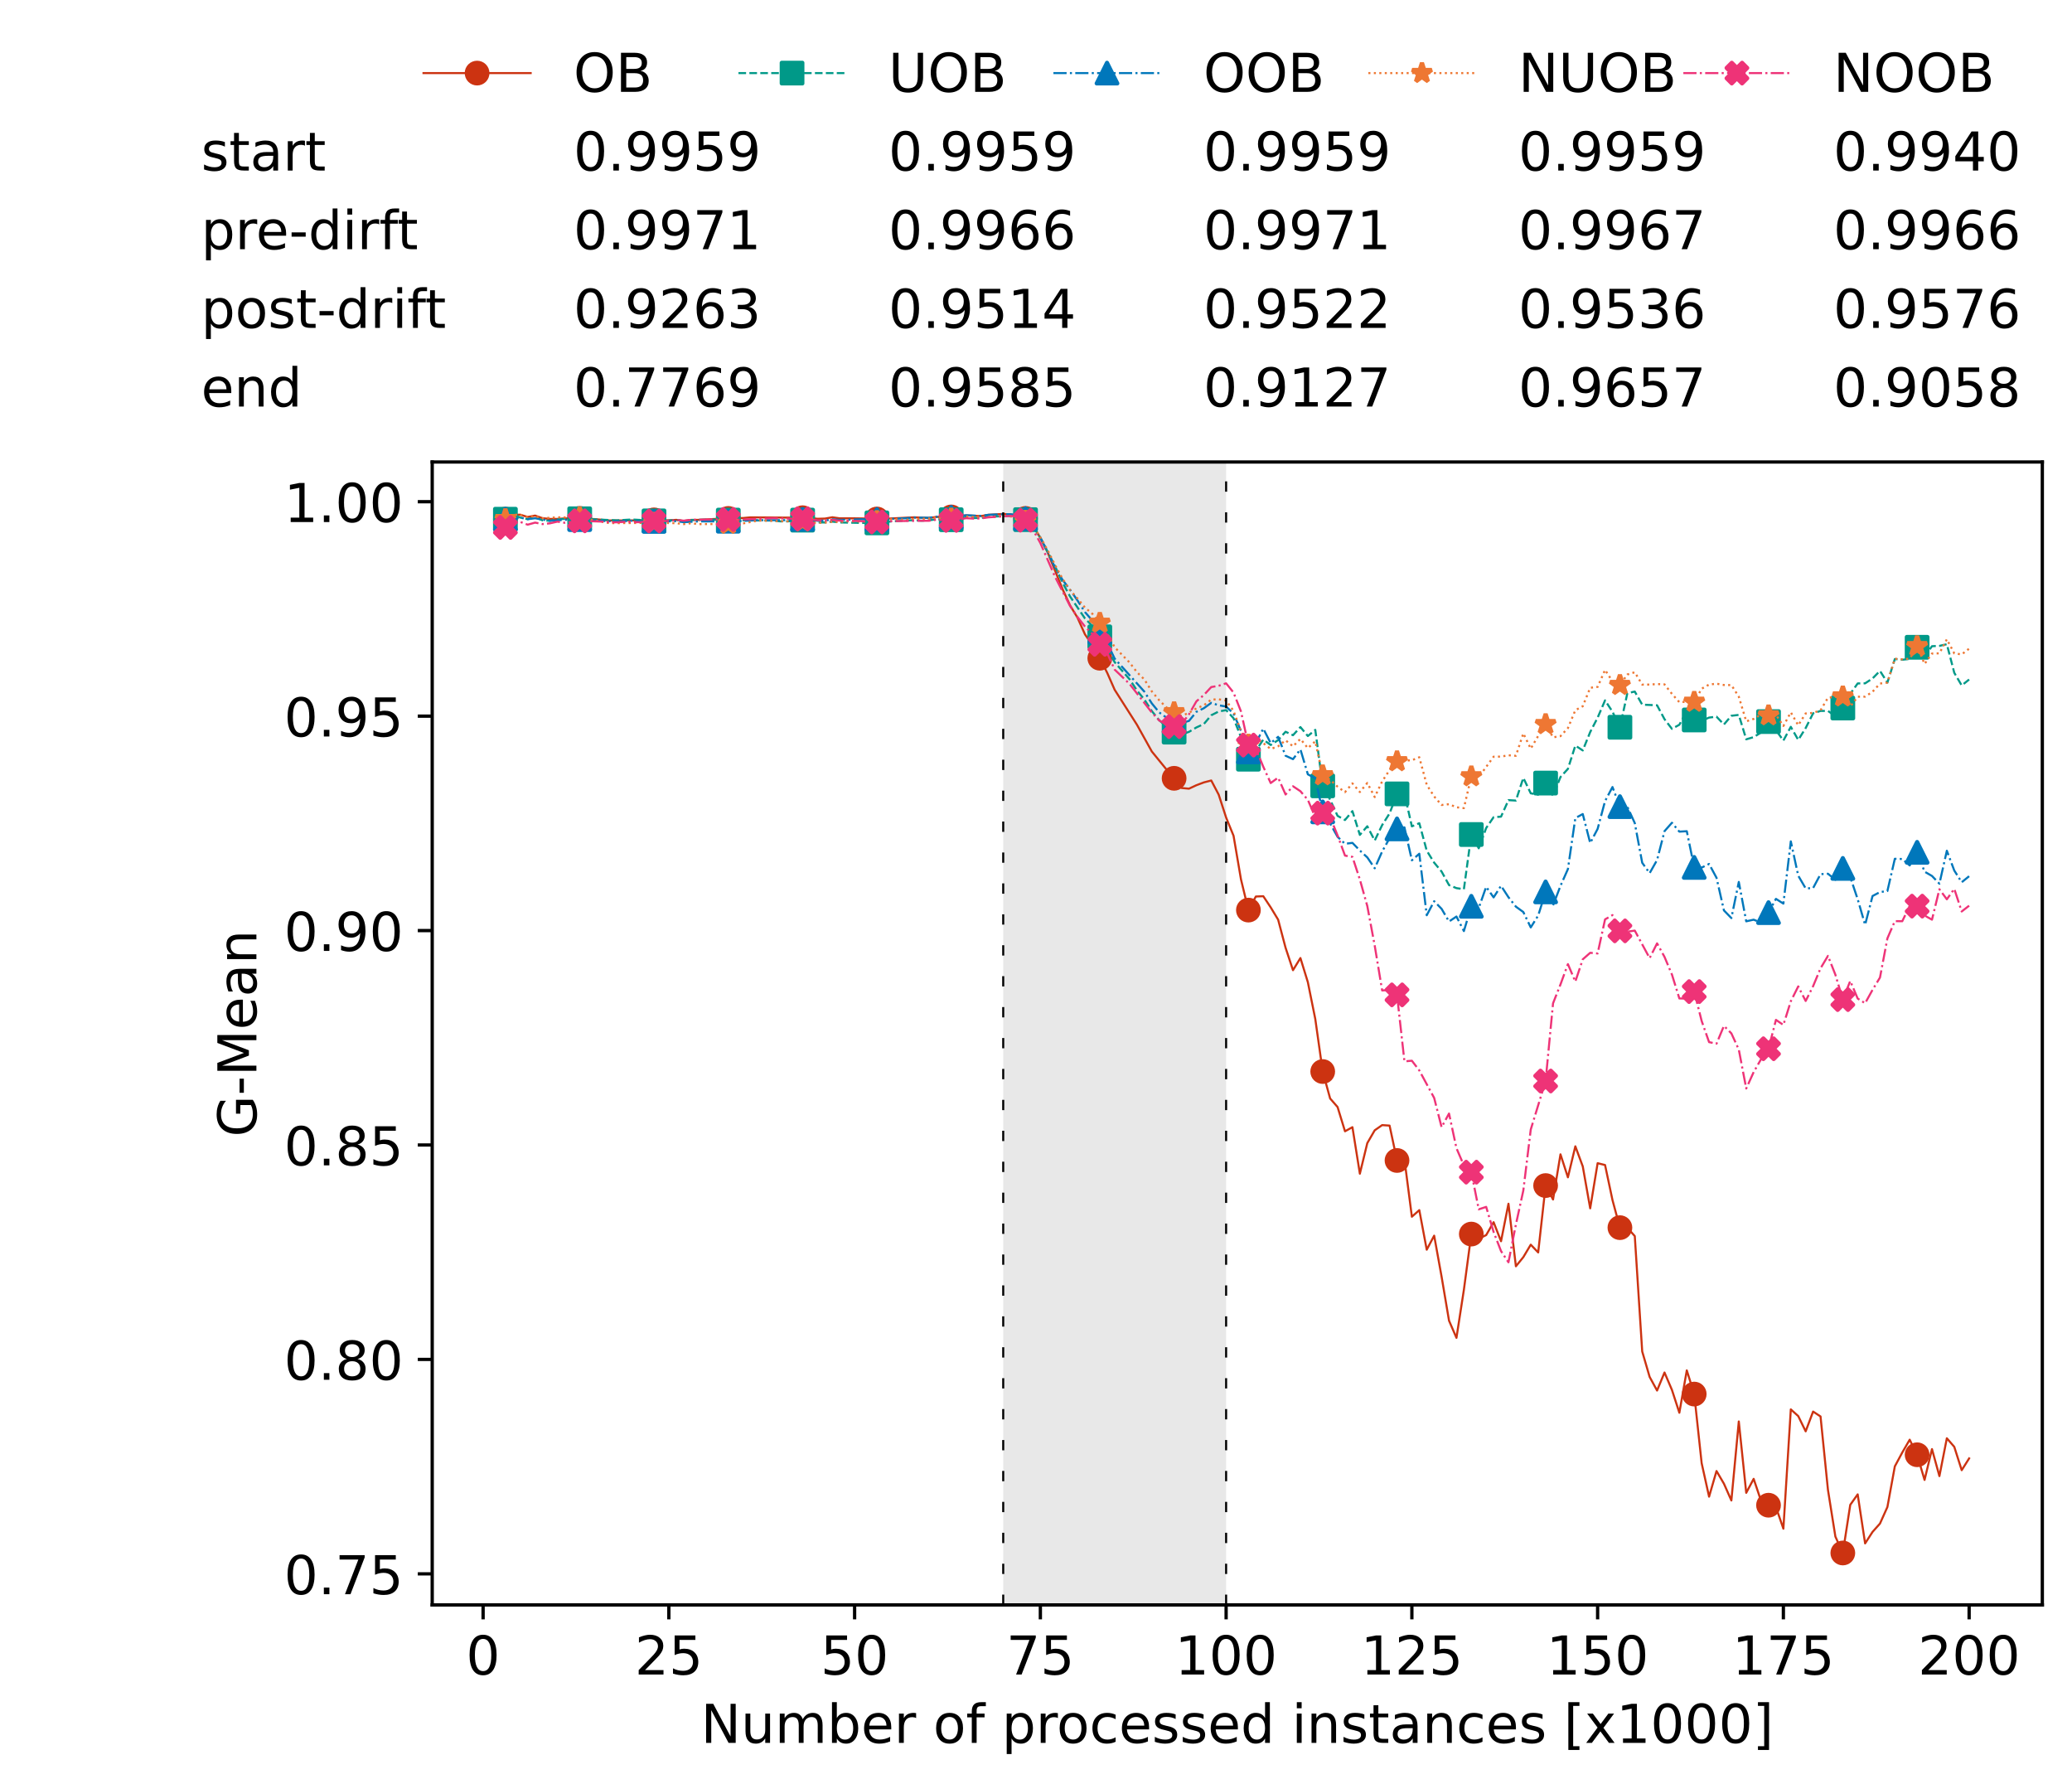<?xml version="1.0" encoding="utf-8" standalone="no"?>
<!DOCTYPE svg PUBLIC "-//W3C//DTD SVG 1.1//EN"
  "http://www.w3.org/Graphics/SVG/1.1/DTD/svg11.dtd">
<!-- Created with matplotlib (https://matplotlib.org/) -->
<svg height="432.615pt" version="1.1" viewBox="0 0 502.65 432.615" width="502.65pt" xmlns="http://www.w3.org/2000/svg" xmlns:xlink="http://www.w3.org/1999/xlink">
 <defs>
  <style type="text/css">*{stroke-linecap:butt;stroke-linejoin:round;}</style>
 </defs>
 <g id="figure_1">
  <g id="patch_1">
   <path d="M 0 432.615 
L 502.65 432.615 
L 502.65 0 
L 0 0 
z
" style="fill:#ffffff;"/>
  </g>
  <g id="axes_1">
   <g id="patch_2">
    <path d="M 104.85 389.252 
L 495.45 389.252 
L 495.45 112.052 
L 104.85 112.052 
z
" style="fill:#ffffff;"/>
   </g>
   <g id="patch_3">
    <path clip-path="url(#pcda19c6fd2)" d="M 297.446 389.252 
L 297.446 112.052 
L 243.372 112.052 
L 243.372 389.252 
z
" style="fill:#d3d3d3;opacity:0.5;"/>
   </g>
   <g id="matplotlib.axis_1">
    <g id="xtick_1">
     <g id="line2d_1">
      <defs>
       <path d="M 0 0 
L 0 3.5 
" id="m2b6d5f39ab" style="stroke:#000000;stroke-width:0.8;"/>
      </defs>
      <g>
       <use style="stroke:#000000;stroke-width:0.8;" x="117.197" xlink:href="#m2b6d5f39ab" y="389.252"/>
      </g>
     </g>
     <g id="text_1">
      <!-- 0 -->
      <g transform="translate(113.061 406.13)scale(0.13 -0.13)">
       <defs>
        <path d="M 31.781 66.406 
Q 24.172 66.406 20.328 58.906 
Q 16.5 51.422 16.5 36.375 
Q 16.5 21.391 20.328 13.891 
Q 24.172 6.391 31.781 6.391 
Q 39.453 6.391 43.281 13.891 
Q 47.125 21.391 47.125 36.375 
Q 47.125 51.422 43.281 58.906 
Q 39.453 66.406 31.781 66.406 
z
M 31.781 74.219 
Q 44.047 74.219 50.516 64.516 
Q 56.984 54.828 56.984 36.375 
Q 56.984 17.969 50.516 8.266 
Q 44.047 -1.422 31.781 -1.422 
Q 19.531 -1.422 13.062 8.266 
Q 6.594 17.969 6.594 36.375 
Q 6.594 54.828 13.062 64.516 
Q 19.531 74.219 31.781 74.219 
z
" id="DejaVuSans-48"/>
       </defs>
       <use xlink:href="#DejaVuSans-48"/>
      </g>
     </g>
    </g>
    <g id="xtick_2">
     <g id="line2d_2">
      <g>
       <use style="stroke:#000000;stroke-width:0.8;" x="162.259" xlink:href="#m2b6d5f39ab" y="389.252"/>
      </g>
     </g>
     <g id="text_2">
      <!-- 25 -->
      <g transform="translate(153.988 406.13)scale(0.13 -0.13)">
       <defs>
        <path d="M 19.188 8.297 
L 53.609 8.297 
L 53.609 0 
L 7.328 0 
L 7.328 8.297 
Q 12.938 14.109 22.625 23.891 
Q 32.328 33.688 34.812 36.531 
Q 39.547 41.844 41.422 45.531 
Q 43.312 49.219 43.312 52.781 
Q 43.312 58.594 39.234 62.25 
Q 35.156 65.922 28.609 65.922 
Q 23.969 65.922 18.812 64.312 
Q 13.672 62.703 7.812 59.422 
L 7.812 69.391 
Q 13.766 71.781 18.938 73 
Q 24.125 74.219 28.422 74.219 
Q 39.75 74.219 46.484 68.547 
Q 53.219 62.891 53.219 53.422 
Q 53.219 48.922 51.531 44.891 
Q 49.859 40.875 45.406 35.406 
Q 44.188 33.984 37.641 27.219 
Q 31.109 20.453 19.188 8.297 
z
" id="DejaVuSans-50"/>
        <path d="M 10.797 72.906 
L 49.516 72.906 
L 49.516 64.594 
L 19.828 64.594 
L 19.828 46.734 
Q 21.969 47.469 24.109 47.828 
Q 26.266 48.188 28.422 48.188 
Q 40.625 48.188 47.75 41.5 
Q 54.891 34.812 54.891 23.391 
Q 54.891 11.625 47.562 5.094 
Q 40.234 -1.422 26.906 -1.422 
Q 22.312 -1.422 17.547 -0.641 
Q 12.797 0.141 7.719 1.703 
L 7.719 11.625 
Q 12.109 9.234 16.797 8.062 
Q 21.484 6.891 26.703 6.891 
Q 35.156 6.891 40.078 11.328 
Q 45.016 15.766 45.016 23.391 
Q 45.016 31 40.078 35.438 
Q 35.156 39.891 26.703 39.891 
Q 22.75 39.891 18.812 39.016 
Q 14.891 38.141 10.797 36.281 
z
" id="DejaVuSans-53"/>
       </defs>
       <use xlink:href="#DejaVuSans-50"/>
       <use x="63.623" xlink:href="#DejaVuSans-53"/>
      </g>
     </g>
    </g>
    <g id="xtick_3">
     <g id="line2d_3">
      <g>
       <use style="stroke:#000000;stroke-width:0.8;" x="207.322" xlink:href="#m2b6d5f39ab" y="389.252"/>
      </g>
     </g>
     <g id="text_3">
      <!-- 50 -->
      <g transform="translate(199.05 406.13)scale(0.13 -0.13)">
       <use xlink:href="#DejaVuSans-53"/>
       <use x="63.623" xlink:href="#DejaVuSans-48"/>
      </g>
     </g>
    </g>
    <g id="xtick_4">
     <g id="line2d_4">
      <g>
       <use style="stroke:#000000;stroke-width:0.8;" x="252.384" xlink:href="#m2b6d5f39ab" y="389.252"/>
      </g>
     </g>
     <g id="text_4">
      <!-- 75 -->
      <g transform="translate(244.113 406.13)scale(0.13 -0.13)">
       <defs>
        <path d="M 8.203 72.906 
L 55.078 72.906 
L 55.078 68.703 
L 28.609 0 
L 18.312 0 
L 43.219 64.594 
L 8.203 64.594 
z
" id="DejaVuSans-55"/>
       </defs>
       <use xlink:href="#DejaVuSans-55"/>
       <use x="63.623" xlink:href="#DejaVuSans-53"/>
      </g>
     </g>
    </g>
    <g id="xtick_5">
     <g id="line2d_5">
      <g>
       <use style="stroke:#000000;stroke-width:0.8;" x="297.446" xlink:href="#m2b6d5f39ab" y="389.252"/>
      </g>
     </g>
     <g id="text_5">
      <!-- 100 -->
      <g transform="translate(285.039 406.13)scale(0.13 -0.13)">
       <defs>
        <path d="M 12.406 8.297 
L 28.516 8.297 
L 28.516 63.922 
L 10.984 60.406 
L 10.984 69.391 
L 28.422 72.906 
L 38.281 72.906 
L 38.281 8.297 
L 54.391 8.297 
L 54.391 0 
L 12.406 0 
z
" id="DejaVuSans-49"/>
       </defs>
       <use xlink:href="#DejaVuSans-49"/>
       <use x="63.623" xlink:href="#DejaVuSans-48"/>
       <use x="127.246" xlink:href="#DejaVuSans-48"/>
      </g>
     </g>
    </g>
    <g id="xtick_6">
     <g id="line2d_6">
      <g>
       <use style="stroke:#000000;stroke-width:0.8;" x="342.509" xlink:href="#m2b6d5f39ab" y="389.252"/>
      </g>
     </g>
     <g id="text_6">
      <!-- 125 -->
      <g transform="translate(330.102 406.13)scale(0.13 -0.13)">
       <use xlink:href="#DejaVuSans-49"/>
       <use x="63.623" xlink:href="#DejaVuSans-50"/>
       <use x="127.246" xlink:href="#DejaVuSans-53"/>
      </g>
     </g>
    </g>
    <g id="xtick_7">
     <g id="line2d_7">
      <g>
       <use style="stroke:#000000;stroke-width:0.8;" x="387.571" xlink:href="#m2b6d5f39ab" y="389.252"/>
      </g>
     </g>
     <g id="text_7">
      <!-- 150 -->
      <g transform="translate(375.164 406.13)scale(0.13 -0.13)">
       <use xlink:href="#DejaVuSans-49"/>
       <use x="63.623" xlink:href="#DejaVuSans-53"/>
       <use x="127.246" xlink:href="#DejaVuSans-48"/>
      </g>
     </g>
    </g>
    <g id="xtick_8">
     <g id="line2d_8">
      <g>
       <use style="stroke:#000000;stroke-width:0.8;" x="432.633" xlink:href="#m2b6d5f39ab" y="389.252"/>
      </g>
     </g>
     <g id="text_8">
      <!-- 175 -->
      <g transform="translate(420.226 406.13)scale(0.13 -0.13)">
       <use xlink:href="#DejaVuSans-49"/>
       <use x="63.623" xlink:href="#DejaVuSans-55"/>
       <use x="127.246" xlink:href="#DejaVuSans-53"/>
      </g>
     </g>
    </g>
    <g id="xtick_9">
     <g id="line2d_9">
      <g>
       <use style="stroke:#000000;stroke-width:0.8;" x="477.695" xlink:href="#m2b6d5f39ab" y="389.252"/>
      </g>
     </g>
     <g id="text_9">
      <!-- 200 -->
      <g transform="translate(465.289 406.13)scale(0.13 -0.13)">
       <use xlink:href="#DejaVuSans-50"/>
       <use x="63.623" xlink:href="#DejaVuSans-48"/>
       <use x="127.246" xlink:href="#DejaVuSans-48"/>
      </g>
     </g>
    </g>
    <g id="text_10">
     <!-- Number of processed instances [x1000] -->
     <g transform="translate(170.025 422.711)scale(0.13 -0.13)">
      <defs>
       <path d="M 9.812 72.906 
L 23.094 72.906 
L 55.422 11.922 
L 55.422 72.906 
L 64.984 72.906 
L 64.984 0 
L 51.703 0 
L 19.391 60.984 
L 19.391 0 
L 9.812 0 
z
" id="DejaVuSans-78"/>
       <path d="M 8.5 21.578 
L 8.5 54.688 
L 17.484 54.688 
L 17.484 21.922 
Q 17.484 14.156 20.5 10.266 
Q 23.531 6.391 29.594 6.391 
Q 36.859 6.391 41.078 11.031 
Q 45.312 15.672 45.312 23.688 
L 45.312 54.688 
L 54.297 54.688 
L 54.297 0 
L 45.312 0 
L 45.312 8.406 
Q 42.047 3.422 37.719 1 
Q 33.406 -1.422 27.688 -1.422 
Q 18.266 -1.422 13.375 4.438 
Q 8.5 10.297 8.5 21.578 
z
M 31.109 56 
z
" id="DejaVuSans-117"/>
       <path d="M 52 44.188 
Q 55.375 50.25 60.062 53.125 
Q 64.75 56 71.094 56 
Q 79.641 56 84.281 50.016 
Q 88.922 44.047 88.922 33.016 
L 88.922 0 
L 79.891 0 
L 79.891 32.719 
Q 79.891 40.578 77.094 44.375 
Q 74.312 48.188 68.609 48.188 
Q 61.625 48.188 57.562 43.547 
Q 53.516 38.922 53.516 30.906 
L 53.516 0 
L 44.484 0 
L 44.484 32.719 
Q 44.484 40.625 41.703 44.406 
Q 38.922 48.188 33.109 48.188 
Q 26.219 48.188 22.156 43.531 
Q 18.109 38.875 18.109 30.906 
L 18.109 0 
L 9.078 0 
L 9.078 54.688 
L 18.109 54.688 
L 18.109 46.188 
Q 21.188 51.219 25.484 53.609 
Q 29.781 56 35.688 56 
Q 41.656 56 45.828 52.969 
Q 50 49.953 52 44.188 
z
" id="DejaVuSans-109"/>
       <path d="M 48.688 27.297 
Q 48.688 37.203 44.609 42.844 
Q 40.531 48.484 33.406 48.484 
Q 26.266 48.484 22.188 42.844 
Q 18.109 37.203 18.109 27.297 
Q 18.109 17.391 22.188 11.75 
Q 26.266 6.109 33.406 6.109 
Q 40.531 6.109 44.609 11.75 
Q 48.688 17.391 48.688 27.297 
z
M 18.109 46.391 
Q 20.953 51.266 25.266 53.625 
Q 29.594 56 35.594 56 
Q 45.562 56 51.781 48.094 
Q 58.016 40.188 58.016 27.297 
Q 58.016 14.406 51.781 6.484 
Q 45.562 -1.422 35.594 -1.422 
Q 29.594 -1.422 25.266 0.953 
Q 20.953 3.328 18.109 8.203 
L 18.109 0 
L 9.078 0 
L 9.078 75.984 
L 18.109 75.984 
z
" id="DejaVuSans-98"/>
       <path d="M 56.203 29.594 
L 56.203 25.203 
L 14.891 25.203 
Q 15.484 15.922 20.484 11.062 
Q 25.484 6.203 34.422 6.203 
Q 39.594 6.203 44.453 7.469 
Q 49.312 8.734 54.109 11.281 
L 54.109 2.781 
Q 49.266 0.734 44.188 -0.344 
Q 39.109 -1.422 33.891 -1.422 
Q 20.797 -1.422 13.156 6.188 
Q 5.516 13.812 5.516 26.812 
Q 5.516 40.234 12.766 48.109 
Q 20.016 56 32.328 56 
Q 43.359 56 49.781 48.891 
Q 56.203 41.797 56.203 29.594 
z
M 47.219 32.234 
Q 47.125 39.594 43.094 43.984 
Q 39.062 48.391 32.422 48.391 
Q 24.906 48.391 20.391 44.141 
Q 15.875 39.891 15.188 32.172 
z
" id="DejaVuSans-101"/>
       <path d="M 41.109 46.297 
Q 39.594 47.172 37.812 47.578 
Q 36.031 48 33.891 48 
Q 26.266 48 22.188 43.047 
Q 18.109 38.094 18.109 28.812 
L 18.109 0 
L 9.078 0 
L 9.078 54.688 
L 18.109 54.688 
L 18.109 46.188 
Q 20.953 51.172 25.484 53.578 
Q 30.031 56 36.531 56 
Q 37.453 56 38.578 55.875 
Q 39.703 55.766 41.062 55.516 
z
" id="DejaVuSans-114"/>
       <path id="DejaVuSans-32"/>
       <path d="M 30.609 48.391 
Q 23.391 48.391 19.188 42.75 
Q 14.984 37.109 14.984 27.297 
Q 14.984 17.484 19.156 11.844 
Q 23.344 6.203 30.609 6.203 
Q 37.797 6.203 41.984 11.859 
Q 46.188 17.531 46.188 27.297 
Q 46.188 37.016 41.984 42.703 
Q 37.797 48.391 30.609 48.391 
z
M 30.609 56 
Q 42.328 56 49.016 48.375 
Q 55.719 40.766 55.719 27.297 
Q 55.719 13.875 49.016 6.219 
Q 42.328 -1.422 30.609 -1.422 
Q 18.844 -1.422 12.172 6.219 
Q 5.516 13.875 5.516 27.297 
Q 5.516 40.766 12.172 48.375 
Q 18.844 56 30.609 56 
z
" id="DejaVuSans-111"/>
       <path d="M 37.109 75.984 
L 37.109 68.5 
L 28.516 68.5 
Q 23.688 68.5 21.797 66.547 
Q 19.922 64.594 19.922 59.516 
L 19.922 54.688 
L 34.719 54.688 
L 34.719 47.703 
L 19.922 47.703 
L 19.922 0 
L 10.891 0 
L 10.891 47.703 
L 2.297 47.703 
L 2.297 54.688 
L 10.891 54.688 
L 10.891 58.5 
Q 10.891 67.625 15.141 71.797 
Q 19.391 75.984 28.609 75.984 
z
" id="DejaVuSans-102"/>
       <path d="M 18.109 8.203 
L 18.109 -20.797 
L 9.078 -20.797 
L 9.078 54.688 
L 18.109 54.688 
L 18.109 46.391 
Q 20.953 51.266 25.266 53.625 
Q 29.594 56 35.594 56 
Q 45.562 56 51.781 48.094 
Q 58.016 40.188 58.016 27.297 
Q 58.016 14.406 51.781 6.484 
Q 45.562 -1.422 35.594 -1.422 
Q 29.594 -1.422 25.266 0.953 
Q 20.953 3.328 18.109 8.203 
z
M 48.688 27.297 
Q 48.688 37.203 44.609 42.844 
Q 40.531 48.484 33.406 48.484 
Q 26.266 48.484 22.188 42.844 
Q 18.109 37.203 18.109 27.297 
Q 18.109 17.391 22.188 11.75 
Q 26.266 6.109 33.406 6.109 
Q 40.531 6.109 44.609 11.75 
Q 48.688 17.391 48.688 27.297 
z
" id="DejaVuSans-112"/>
       <path d="M 48.781 52.594 
L 48.781 44.188 
Q 44.969 46.297 41.141 47.344 
Q 37.312 48.391 33.406 48.391 
Q 24.656 48.391 19.812 42.844 
Q 14.984 37.312 14.984 27.297 
Q 14.984 17.281 19.812 11.734 
Q 24.656 6.203 33.406 6.203 
Q 37.312 6.203 41.141 7.25 
Q 44.969 8.297 48.781 10.406 
L 48.781 2.094 
Q 45.016 0.344 40.984 -0.531 
Q 36.969 -1.422 32.422 -1.422 
Q 20.062 -1.422 12.781 6.344 
Q 5.516 14.109 5.516 27.297 
Q 5.516 40.672 12.859 48.328 
Q 20.219 56 33.016 56 
Q 37.156 56 41.109 55.141 
Q 45.062 54.297 48.781 52.594 
z
" id="DejaVuSans-99"/>
       <path d="M 44.281 53.078 
L 44.281 44.578 
Q 40.484 46.531 36.375 47.5 
Q 32.281 48.484 27.875 48.484 
Q 21.188 48.484 17.844 46.438 
Q 14.5 44.391 14.5 40.281 
Q 14.5 37.156 16.891 35.375 
Q 19.281 33.594 26.516 31.984 
L 29.594 31.297 
Q 39.156 29.25 43.188 25.516 
Q 47.219 21.781 47.219 15.094 
Q 47.219 7.469 41.188 3.016 
Q 35.156 -1.422 24.609 -1.422 
Q 20.219 -1.422 15.453 -0.562 
Q 10.688 0.297 5.422 2 
L 5.422 11.281 
Q 10.406 8.688 15.234 7.391 
Q 20.062 6.109 24.812 6.109 
Q 31.156 6.109 34.562 8.281 
Q 37.984 10.453 37.984 14.406 
Q 37.984 18.062 35.516 20.016 
Q 33.062 21.969 24.703 23.781 
L 21.578 24.516 
Q 13.234 26.266 9.516 29.906 
Q 5.812 33.547 5.812 39.891 
Q 5.812 47.609 11.281 51.797 
Q 16.75 56 26.812 56 
Q 31.781 56 36.172 55.266 
Q 40.578 54.547 44.281 53.078 
z
" id="DejaVuSans-115"/>
       <path d="M 45.406 46.391 
L 45.406 75.984 
L 54.391 75.984 
L 54.391 0 
L 45.406 0 
L 45.406 8.203 
Q 42.578 3.328 38.25 0.953 
Q 33.938 -1.422 27.875 -1.422 
Q 17.969 -1.422 11.734 6.484 
Q 5.516 14.406 5.516 27.297 
Q 5.516 40.188 11.734 48.094 
Q 17.969 56 27.875 56 
Q 33.938 56 38.25 53.625 
Q 42.578 51.266 45.406 46.391 
z
M 14.797 27.297 
Q 14.797 17.391 18.875 11.75 
Q 22.953 6.109 30.078 6.109 
Q 37.203 6.109 41.297 11.75 
Q 45.406 17.391 45.406 27.297 
Q 45.406 37.203 41.297 42.844 
Q 37.203 48.484 30.078 48.484 
Q 22.953 48.484 18.875 42.844 
Q 14.797 37.203 14.797 27.297 
z
" id="DejaVuSans-100"/>
       <path d="M 9.422 54.688 
L 18.406 54.688 
L 18.406 0 
L 9.422 0 
z
M 9.422 75.984 
L 18.406 75.984 
L 18.406 64.594 
L 9.422 64.594 
z
" id="DejaVuSans-105"/>
       <path d="M 54.891 33.016 
L 54.891 0 
L 45.906 0 
L 45.906 32.719 
Q 45.906 40.484 42.875 44.328 
Q 39.844 48.188 33.797 48.188 
Q 26.516 48.188 22.312 43.547 
Q 18.109 38.922 18.109 30.906 
L 18.109 0 
L 9.078 0 
L 9.078 54.688 
L 18.109 54.688 
L 18.109 46.188 
Q 21.344 51.125 25.703 53.562 
Q 30.078 56 35.797 56 
Q 45.219 56 50.047 50.172 
Q 54.891 44.344 54.891 33.016 
z
" id="DejaVuSans-110"/>
       <path d="M 18.312 70.219 
L 18.312 54.688 
L 36.812 54.688 
L 36.812 47.703 
L 18.312 47.703 
L 18.312 18.016 
Q 18.312 11.328 20.141 9.422 
Q 21.969 7.516 27.594 7.516 
L 36.812 7.516 
L 36.812 0 
L 27.594 0 
Q 17.188 0 13.234 3.875 
Q 9.281 7.766 9.281 18.016 
L 9.281 47.703 
L 2.688 47.703 
L 2.688 54.688 
L 9.281 54.688 
L 9.281 70.219 
z
" id="DejaVuSans-116"/>
       <path d="M 34.281 27.484 
Q 23.391 27.484 19.188 25 
Q 14.984 22.516 14.984 16.5 
Q 14.984 11.719 18.141 8.906 
Q 21.297 6.109 26.703 6.109 
Q 34.188 6.109 38.703 11.406 
Q 43.219 16.703 43.219 25.484 
L 43.219 27.484 
z
M 52.203 31.203 
L 52.203 0 
L 43.219 0 
L 43.219 8.297 
Q 40.141 3.328 35.547 0.953 
Q 30.953 -1.422 24.312 -1.422 
Q 15.922 -1.422 10.953 3.297 
Q 6 8.016 6 15.922 
Q 6 25.141 12.172 29.828 
Q 18.359 34.516 30.609 34.516 
L 43.219 34.516 
L 43.219 35.406 
Q 43.219 41.609 39.141 45 
Q 35.062 48.391 27.688 48.391 
Q 23 48.391 18.547 47.266 
Q 14.109 46.141 10.016 43.891 
L 10.016 52.203 
Q 14.938 54.109 19.578 55.047 
Q 24.219 56 28.609 56 
Q 40.484 56 46.344 49.844 
Q 52.203 43.703 52.203 31.203 
z
" id="DejaVuSans-97"/>
       <path d="M 8.594 75.984 
L 29.297 75.984 
L 29.297 69 
L 17.578 69 
L 17.578 -6.203 
L 29.297 -6.203 
L 29.297 -13.188 
L 8.594 -13.188 
z
" id="DejaVuSans-91"/>
       <path d="M 54.891 54.688 
L 35.109 28.078 
L 55.906 0 
L 45.312 0 
L 29.391 21.484 
L 13.484 0 
L 2.875 0 
L 24.125 28.609 
L 4.688 54.688 
L 15.281 54.688 
L 29.781 35.203 
L 44.281 54.688 
z
" id="DejaVuSans-120"/>
       <path d="M 30.422 75.984 
L 30.422 -13.188 
L 9.719 -13.188 
L 9.719 -6.203 
L 21.391 -6.203 
L 21.391 69 
L 9.719 69 
L 9.719 75.984 
z
" id="DejaVuSans-93"/>
      </defs>
      <use xlink:href="#DejaVuSans-78"/>
      <use x="74.805" xlink:href="#DejaVuSans-117"/>
      <use x="138.184" xlink:href="#DejaVuSans-109"/>
      <use x="235.596" xlink:href="#DejaVuSans-98"/>
      <use x="299.072" xlink:href="#DejaVuSans-101"/>
      <use x="360.596" xlink:href="#DejaVuSans-114"/>
      <use x="401.709" xlink:href="#DejaVuSans-32"/>
      <use x="433.496" xlink:href="#DejaVuSans-111"/>
      <use x="494.678" xlink:href="#DejaVuSans-102"/>
      <use x="529.883" xlink:href="#DejaVuSans-32"/>
      <use x="561.67" xlink:href="#DejaVuSans-112"/>
      <use x="625.146" xlink:href="#DejaVuSans-114"/>
      <use x="664.01" xlink:href="#DejaVuSans-111"/>
      <use x="725.191" xlink:href="#DejaVuSans-99"/>
      <use x="780.172" xlink:href="#DejaVuSans-101"/>
      <use x="841.695" xlink:href="#DejaVuSans-115"/>
      <use x="893.795" xlink:href="#DejaVuSans-115"/>
      <use x="945.895" xlink:href="#DejaVuSans-101"/>
      <use x="1007.418" xlink:href="#DejaVuSans-100"/>
      <use x="1070.895" xlink:href="#DejaVuSans-32"/>
      <use x="1102.682" xlink:href="#DejaVuSans-105"/>
      <use x="1130.465" xlink:href="#DejaVuSans-110"/>
      <use x="1193.844" xlink:href="#DejaVuSans-115"/>
      <use x="1245.943" xlink:href="#DejaVuSans-116"/>
      <use x="1285.152" xlink:href="#DejaVuSans-97"/>
      <use x="1346.432" xlink:href="#DejaVuSans-110"/>
      <use x="1409.811" xlink:href="#DejaVuSans-99"/>
      <use x="1464.791" xlink:href="#DejaVuSans-101"/>
      <use x="1526.314" xlink:href="#DejaVuSans-115"/>
      <use x="1578.414" xlink:href="#DejaVuSans-32"/>
      <use x="1610.201" xlink:href="#DejaVuSans-91"/>
      <use x="1649.215" xlink:href="#DejaVuSans-120"/>
      <use x="1708.395" xlink:href="#DejaVuSans-49"/>
      <use x="1772.018" xlink:href="#DejaVuSans-48"/>
      <use x="1835.641" xlink:href="#DejaVuSans-48"/>
      <use x="1899.264" xlink:href="#DejaVuSans-48"/>
      <use x="1962.887" xlink:href="#DejaVuSans-93"/>
     </g>
    </g>
   </g>
   <g id="matplotlib.axis_2">
    <g id="ytick_1">
     <g id="line2d_10">
      <defs>
       <path d="M 0 0 
L -3.5 0 
" id="mf1a0e54e11" style="stroke:#000000;stroke-width:0.8;"/>
      </defs>
      <g>
       <use style="stroke:#000000;stroke-width:0.8;" x="104.85" xlink:href="#mf1a0e54e11" y="381.711"/>
      </g>
     </g>
     <g id="text_11">
      <!-- 0.75 -->
      <g transform="translate(68.905 386.65)scale(0.13 -0.13)">
       <defs>
        <path d="M 10.688 12.406 
L 21 12.406 
L 21 0 
L 10.688 0 
z
" id="DejaVuSans-46"/>
       </defs>
       <use xlink:href="#DejaVuSans-48"/>
       <use x="63.623" xlink:href="#DejaVuSans-46"/>
       <use x="95.41" xlink:href="#DejaVuSans-55"/>
       <use x="159.033" xlink:href="#DejaVuSans-53"/>
      </g>
     </g>
    </g>
    <g id="ytick_2">
     <g id="line2d_11">
      <g>
       <use style="stroke:#000000;stroke-width:0.8;" x="104.85" xlink:href="#mf1a0e54e11" y="329.704"/>
      </g>
     </g>
     <g id="text_12">
      <!-- 0.80 -->
      <g transform="translate(68.905 334.643)scale(0.13 -0.13)">
       <defs>
        <path d="M 31.781 34.625 
Q 24.75 34.625 20.719 30.859 
Q 16.703 27.094 16.703 20.516 
Q 16.703 13.922 20.719 10.156 
Q 24.75 6.391 31.781 6.391 
Q 38.812 6.391 42.859 10.172 
Q 46.922 13.969 46.922 20.516 
Q 46.922 27.094 42.891 30.859 
Q 38.875 34.625 31.781 34.625 
z
M 21.922 38.812 
Q 15.578 40.375 12.031 44.719 
Q 8.5 49.078 8.5 55.328 
Q 8.5 64.062 14.719 69.141 
Q 20.953 74.219 31.781 74.219 
Q 42.672 74.219 48.875 69.141 
Q 55.078 64.062 55.078 55.328 
Q 55.078 49.078 51.531 44.719 
Q 48 40.375 41.703 38.812 
Q 48.828 37.156 52.797 32.312 
Q 56.781 27.484 56.781 20.516 
Q 56.781 9.906 50.312 4.234 
Q 43.844 -1.422 31.781 -1.422 
Q 19.734 -1.422 13.25 4.234 
Q 6.781 9.906 6.781 20.516 
Q 6.781 27.484 10.781 32.312 
Q 14.797 37.156 21.922 38.812 
z
M 18.312 54.391 
Q 18.312 48.734 21.844 45.562 
Q 25.391 42.391 31.781 42.391 
Q 38.141 42.391 41.719 45.562 
Q 45.312 48.734 45.312 54.391 
Q 45.312 60.062 41.719 63.234 
Q 38.141 66.406 31.781 66.406 
Q 25.391 66.406 21.844 63.234 
Q 18.312 60.062 18.312 54.391 
z
" id="DejaVuSans-56"/>
       </defs>
       <use xlink:href="#DejaVuSans-48"/>
       <use x="63.623" xlink:href="#DejaVuSans-46"/>
       <use x="95.41" xlink:href="#DejaVuSans-56"/>
       <use x="159.033" xlink:href="#DejaVuSans-48"/>
      </g>
     </g>
    </g>
    <g id="ytick_3">
     <g id="line2d_12">
      <g>
       <use style="stroke:#000000;stroke-width:0.8;" x="104.85" xlink:href="#mf1a0e54e11" y="277.698"/>
      </g>
     </g>
     <g id="text_13">
      <!-- 0.85 -->
      <g transform="translate(68.905 282.637)scale(0.13 -0.13)">
       <use xlink:href="#DejaVuSans-48"/>
       <use x="63.623" xlink:href="#DejaVuSans-46"/>
       <use x="95.41" xlink:href="#DejaVuSans-56"/>
       <use x="159.033" xlink:href="#DejaVuSans-53"/>
      </g>
     </g>
    </g>
    <g id="ytick_4">
     <g id="line2d_13">
      <g>
       <use style="stroke:#000000;stroke-width:0.8;" x="104.85" xlink:href="#mf1a0e54e11" y="225.692"/>
      </g>
     </g>
     <g id="text_14">
      <!-- 0.90 -->
      <g transform="translate(68.905 230.631)scale(0.13 -0.13)">
       <defs>
        <path d="M 10.984 1.516 
L 10.984 10.5 
Q 14.703 8.734 18.5 7.812 
Q 22.312 6.891 25.984 6.891 
Q 35.75 6.891 40.891 13.453 
Q 46.047 20.016 46.781 33.406 
Q 43.953 29.203 39.594 26.953 
Q 35.25 24.703 29.984 24.703 
Q 19.047 24.703 12.672 31.312 
Q 6.297 37.938 6.297 49.422 
Q 6.297 60.641 12.938 67.422 
Q 19.578 74.219 30.609 74.219 
Q 43.266 74.219 49.922 64.516 
Q 56.594 54.828 56.594 36.375 
Q 56.594 19.141 48.406 8.859 
Q 40.234 -1.422 26.422 -1.422 
Q 22.703 -1.422 18.891 -0.688 
Q 15.094 0.047 10.984 1.516 
z
M 30.609 32.422 
Q 37.25 32.422 41.125 36.953 
Q 45.016 41.5 45.016 49.422 
Q 45.016 57.281 41.125 61.844 
Q 37.25 66.406 30.609 66.406 
Q 23.969 66.406 20.094 61.844 
Q 16.219 57.281 16.219 49.422 
Q 16.219 41.5 20.094 36.953 
Q 23.969 32.422 30.609 32.422 
z
" id="DejaVuSans-57"/>
       </defs>
       <use xlink:href="#DejaVuSans-48"/>
       <use x="63.623" xlink:href="#DejaVuSans-46"/>
       <use x="95.41" xlink:href="#DejaVuSans-57"/>
       <use x="159.033" xlink:href="#DejaVuSans-48"/>
      </g>
     </g>
    </g>
    <g id="ytick_5">
     <g id="line2d_14">
      <g>
       <use style="stroke:#000000;stroke-width:0.8;" x="104.85" xlink:href="#mf1a0e54e11" y="173.685"/>
      </g>
     </g>
     <g id="text_15">
      <!-- 0.95 -->
      <g transform="translate(68.905 178.624)scale(0.13 -0.13)">
       <use xlink:href="#DejaVuSans-48"/>
       <use x="63.623" xlink:href="#DejaVuSans-46"/>
       <use x="95.41" xlink:href="#DejaVuSans-57"/>
       <use x="159.033" xlink:href="#DejaVuSans-53"/>
      </g>
     </g>
    </g>
    <g id="ytick_6">
     <g id="line2d_15">
      <g>
       <use style="stroke:#000000;stroke-width:0.8;" x="104.85" xlink:href="#mf1a0e54e11" y="121.679"/>
      </g>
     </g>
     <g id="text_16">
      <!-- 1.00 -->
      <g transform="translate(68.905 126.618)scale(0.13 -0.13)">
       <use xlink:href="#DejaVuSans-49"/>
       <use x="63.623" xlink:href="#DejaVuSans-46"/>
       <use x="95.41" xlink:href="#DejaVuSans-48"/>
       <use x="159.033" xlink:href="#DejaVuSans-48"/>
      </g>
     </g>
    </g>
    <g id="text_17">
     <!-- G-Mean -->
     <g transform="translate(62.201 275.744)rotate(-90)scale(0.13 -0.13)">
      <defs>
       <path d="M 59.516 10.406 
L 59.516 29.984 
L 43.406 29.984 
L 43.406 38.094 
L 69.281 38.094 
L 69.281 6.781 
Q 63.578 2.734 56.688 0.656 
Q 49.812 -1.422 42 -1.422 
Q 24.906 -1.422 15.25 8.562 
Q 5.609 18.562 5.609 36.375 
Q 5.609 54.25 15.25 64.234 
Q 24.906 74.219 42 74.219 
Q 49.125 74.219 55.547 72.453 
Q 61.969 70.703 67.391 67.281 
L 67.391 56.781 
Q 61.922 61.422 55.766 63.766 
Q 49.609 66.109 42.828 66.109 
Q 29.438 66.109 22.719 58.641 
Q 16.016 51.172 16.016 36.375 
Q 16.016 21.625 22.719 14.156 
Q 29.438 6.688 42.828 6.688 
Q 48.047 6.688 52.141 7.594 
Q 56.25 8.5 59.516 10.406 
z
" id="DejaVuSans-71"/>
       <path d="M 4.891 31.391 
L 31.203 31.391 
L 31.203 23.391 
L 4.891 23.391 
z
" id="DejaVuSans-45"/>
       <path d="M 9.812 72.906 
L 24.516 72.906 
L 43.109 23.297 
L 61.812 72.906 
L 76.516 72.906 
L 76.516 0 
L 66.891 0 
L 66.891 64.016 
L 48.094 14.016 
L 38.188 14.016 
L 19.391 64.016 
L 19.391 0 
L 9.812 0 
z
" id="DejaVuSans-77"/>
      </defs>
      <use xlink:href="#DejaVuSans-71"/>
      <use x="77.49" xlink:href="#DejaVuSans-45"/>
      <use x="113.574" xlink:href="#DejaVuSans-77"/>
      <use x="199.854" xlink:href="#DejaVuSans-101"/>
      <use x="261.377" xlink:href="#DejaVuSans-97"/>
      <use x="322.656" xlink:href="#DejaVuSans-110"/>
     </g>
    </g>
   </g>
   <g id="line2d_16"/>
   <g id="line2d_17"/>
   <g id="line2d_18"/>
   <g id="line2d_19"/>
   <g id="line2d_20"/>
   <g id="line2d_21">
    <path clip-path="url(#pcda19c6fd2)" d="M 122.605 125.924 
L 124.407 124.843 
L 126.21 124.833 
L 128.012 125.388 
L 129.815 125.047 
L 131.617 125.686 
L 133.419 125.855 
L 135.222 125.855 
L 137.024 125.732 
L 142.432 125.827 
L 144.234 125.9 
L 147.839 126.238 
L 160.457 126.192 
L 162.259 126.193 
L 164.062 126.08 
L 165.864 126.347 
L 167.667 126.091 
L 169.469 126.092 
L 173.074 125.884 
L 178.482 125.686 
L 180.284 125.64 
L 182.087 125.477 
L 194.704 125.566 
L 196.507 125.618 
L 198.309 125.824 
L 200.112 125.774 
L 201.914 125.459 
L 203.717 125.715 
L 207.322 125.715 
L 214.532 125.825 
L 221.742 125.469 
L 225.347 125.628 
L 227.149 125.37 
L 230.754 125.375 
L 234.359 125.01 
L 237.964 125.167 
L 239.767 124.86 
L 243.372 124.652 
L 245.174 124.767 
L 246.976 125.077 
L 248.779 125.738 
L 250.581 127.441 
L 252.384 130.47 
L 254.186 134.055 
L 257.791 142.948 
L 259.594 146.835 
L 261.396 149.815 
L 263.199 153.847 
L 265.001 156.456 
L 266.804 159.643 
L 268.606 163.198 
L 270.409 167.297 
L 275.816 175.774 
L 279.421 182.26 
L 286.631 191.113 
L 288.434 191.282 
L 290.236 190.442 
L 292.039 189.761 
L 293.841 189.296 
L 295.644 192.729 
L 297.446 198.284 
L 299.249 202.706 
L 301.051 213.272 
L 302.854 220.728 
L 304.656 217.437 
L 306.459 217.359 
L 308.261 220.068 
L 310.064 223.051 
L 311.866 229.856 
L 313.669 235.305 
L 315.471 232.357 
L 317.274 238.217 
L 319.076 247.143 
L 320.879 259.885 
L 322.681 266.427 
L 324.484 268.492 
L 326.286 274.375 
L 328.089 273.38 
L 329.891 284.66 
L 331.694 277.244 
L 333.496 274.137 
L 335.299 272.878 
L 337.101 272.996 
L 338.904 281.454 
L 340.706 281.19 
L 342.509 295.096 
L 344.311 293.495 
L 346.114 303.095 
L 347.916 299.693 
L 349.719 309.646 
L 351.521 320.304 
L 353.324 324.472 
L 355.126 312.817 
L 356.928 299.304 
L 358.731 300.439 
L 360.533 299.552 
L 362.336 296.425 
L 364.138 301.042 
L 365.941 291.946 
L 367.743 307.114 
L 369.546 304.896 
L 371.348 301.876 
L 373.151 303.759 
L 374.953 287.542 
L 376.756 290.919 
L 378.558 279.966 
L 380.361 285.538 
L 382.163 278.02 
L 383.966 282.89 
L 385.768 293.061 
L 387.571 282.114 
L 389.373 282.558 
L 391.176 291.063 
L 392.978 297.747 
L 394.781 297.768 
L 396.583 299.793 
L 398.386 327.777 
L 400.188 333.949 
L 401.991 337.253 
L 403.793 332.882 
L 405.596 337.096 
L 407.398 342.637 
L 409.201 332.364 
L 411.003 338.11 
L 412.806 354.868 
L 414.608 362.992 
L 416.411 356.774 
L 418.213 359.849 
L 420.016 363.918 
L 421.818 344.752 
L 423.621 362.061 
L 425.423 358.673 
L 427.226 364.042 
L 429.028 365.066 
L 430.831 365.527 
L 432.633 370.76 
L 434.436 341.822 
L 436.238 343.451 
L 438.041 347.145 
L 439.843 342.355 
L 441.646 343.539 
L 443.448 361.351 
L 445.251 372.683 
L 447.053 376.652 
L 448.856 364.973 
L 450.658 362.435 
L 452.461 374.328 
L 454.263 371.54 
L 456.066 369.519 
L 457.868 365.498 
L 459.671 355.642 
L 461.473 352.286 
L 463.276 349.177 
L 465.078 352.828 
L 466.881 358.932 
L 468.683 351.454 
L 470.485 358.005 
L 472.288 348.83 
L 474.09 350.909 
L 475.893 356.569 
L 477.695 353.712 
L 477.695 353.712 
" style="fill:none;stroke:#cc3311;stroke-linecap:square;stroke-width:0.5;"/>
    <defs>
     <path d="M 0 2.5 
C 0.663 2.5 1.299 2.237 1.768 1.768 
C 2.237 1.299 2.5 0.663 2.5 0 
C 2.5 -0.663 2.237 -1.299 1.768 -1.768 
C 1.299 -2.237 0.663 -2.5 0 -2.5 
C -0.663 -2.5 -1.299 -2.237 -1.768 -1.768 
C -2.237 -1.299 -2.5 -0.663 -2.5 0 
C -2.5 0.663 -2.237 1.299 -1.768 1.768 
C -1.299 2.237 -0.663 2.5 0 2.5 
z
" id="mb32fe94551" style="stroke:#cc3311;"/>
    </defs>
    <g clip-path="url(#pcda19c6fd2)">
     <use style="fill:#cc3311;stroke:#cc3311;" x="122.605" xlink:href="#mb32fe94551" y="125.924"/>
     <use style="fill:#cc3311;stroke:#cc3311;" x="140.629" xlink:href="#mb32fe94551" y="125.736"/>
     <use style="fill:#cc3311;stroke:#cc3311;" x="158.654" xlink:href="#mb32fe94551" y="126.088"/>
     <use style="fill:#cc3311;stroke:#cc3311;" x="176.679" xlink:href="#mb32fe94551" y="125.735"/>
     <use style="fill:#cc3311;stroke:#cc3311;" x="194.704" xlink:href="#mb32fe94551" y="125.566"/>
     <use style="fill:#cc3311;stroke:#cc3311;" x="212.729" xlink:href="#mb32fe94551" y="125.873"/>
     <use style="fill:#cc3311;stroke:#cc3311;" x="230.754" xlink:href="#mb32fe94551" y="125.375"/>
     <use style="fill:#cc3311;stroke:#cc3311;" x="248.779" xlink:href="#mb32fe94551" y="125.738"/>
     <use style="fill:#cc3311;stroke:#cc3311;" x="266.804" xlink:href="#mb32fe94551" y="159.643"/>
     <use style="fill:#cc3311;stroke:#cc3311;" x="284.829" xlink:href="#mb32fe94551" y="188.766"/>
     <use style="fill:#cc3311;stroke:#cc3311;" x="302.854" xlink:href="#mb32fe94551" y="220.728"/>
     <use style="fill:#cc3311;stroke:#cc3311;" x="320.879" xlink:href="#mb32fe94551" y="259.885"/>
     <use style="fill:#cc3311;stroke:#cc3311;" x="338.904" xlink:href="#mb32fe94551" y="281.454"/>
     <use style="fill:#cc3311;stroke:#cc3311;" x="356.928" xlink:href="#mb32fe94551" y="299.304"/>
     <use style="fill:#cc3311;stroke:#cc3311;" x="374.953" xlink:href="#mb32fe94551" y="287.542"/>
     <use style="fill:#cc3311;stroke:#cc3311;" x="392.978" xlink:href="#mb32fe94551" y="297.747"/>
     <use style="fill:#cc3311;stroke:#cc3311;" x="411.003" xlink:href="#mb32fe94551" y="338.11"/>
     <use style="fill:#cc3311;stroke:#cc3311;" x="429.028" xlink:href="#mb32fe94551" y="365.066"/>
     <use style="fill:#cc3311;stroke:#cc3311;" x="447.053" xlink:href="#mb32fe94551" y="376.652"/>
     <use style="fill:#cc3311;stroke:#cc3311;" x="465.078" xlink:href="#mb32fe94551" y="352.828"/>
    </g>
   </g>
   <g id="line2d_22"/>
   <g id="line2d_23"/>
   <g id="line2d_24"/>
   <g id="line2d_25"/>
   <g id="line2d_26">
    <path clip-path="url(#pcda19c6fd2)" d="M 122.605 125.924 
L 124.407 124.843 
L 126.21 125.526 
L 128.012 125.908 
L 129.815 125.463 
L 131.617 126.202 
L 133.419 126.297 
L 135.222 125.966 
L 138.827 125.727 
L 149.642 126.205 
L 153.247 125.996 
L 156.852 126.184 
L 160.457 126.388 
L 164.062 126.12 
L 165.864 126.384 
L 167.667 126.129 
L 171.272 126.032 
L 173.074 126.032 
L 174.877 126.197 
L 178.482 126.2 
L 187.494 126.245 
L 189.297 126.451 
L 191.099 126.46 
L 192.902 126.198 
L 194.704 126.145 
L 196.507 126.353 
L 198.309 126.717 
L 200.112 126.717 
L 201.914 126.507 
L 203.717 126.712 
L 210.927 126.864 
L 214.532 126.665 
L 216.334 126.454 
L 221.742 126.149 
L 223.544 126.299 
L 225.347 126.202 
L 227.149 125.939 
L 230.754 126.047 
L 232.557 125.841 
L 234.359 125.48 
L 236.162 125.638 
L 237.964 125.638 
L 239.767 125.331 
L 245.174 125.13 
L 246.976 125.281 
L 248.779 126.033 
L 250.581 127.642 
L 252.384 130.407 
L 255.989 137.431 
L 257.791 141.357 
L 259.594 144.676 
L 263.199 149.993 
L 265.001 151.814 
L 266.804 154.458 
L 268.606 157.306 
L 270.409 160.607 
L 274.014 164.726 
L 275.816 167.461 
L 277.619 169.667 
L 279.421 172.459 
L 281.224 174.685 
L 283.026 176.27 
L 284.829 177.565 
L 286.631 178.123 
L 288.434 177.5 
L 290.236 176.43 
L 292.039 175.605 
L 293.841 173.47 
L 295.644 172.565 
L 297.446 172.231 
L 299.249 174.197 
L 301.051 178.801 
L 302.854 184.127 
L 304.656 182.076 
L 306.459 179.378 
L 308.261 180.685 
L 310.064 179.499 
L 311.866 177.478 
L 313.669 178.311 
L 315.471 176.339 
L 317.274 178.514 
L 319.076 177.021 
L 320.879 190.592 
L 322.681 193.972 
L 324.484 197.874 
L 326.286 198.878 
L 328.089 196.727 
L 329.891 202.489 
L 331.694 200.398 
L 333.496 203.857 
L 335.299 200.112 
L 337.101 197.28 
L 338.904 192.541 
L 340.706 192.483 
L 342.509 200.418 
L 344.311 199.658 
L 346.114 206.318 
L 347.916 209.224 
L 349.719 211.384 
L 351.521 214.662 
L 353.324 215.402 
L 355.126 215.667 
L 356.928 202.403 
L 358.731 205.743 
L 360.533 200.819 
L 362.336 198.194 
L 364.138 198.065 
L 365.941 194.058 
L 367.743 194.165 
L 369.546 188.661 
L 371.348 192.405 
L 373.151 192.733 
L 374.953 189.924 
L 376.756 193.003 
L 378.558 188.454 
L 380.361 186.484 
L 382.163 180.828 
L 383.966 182.007 
L 385.768 177.548 
L 387.571 174.059 
L 389.373 169.864 
L 391.176 172.618 
L 392.978 176.382 
L 394.781 168.129 
L 396.583 167.726 
L 398.386 170.901 
L 401.991 171.057 
L 403.793 174.421 
L 405.596 176.768 
L 407.398 175.775 
L 409.201 172.498 
L 411.003 174.615 
L 412.806 174.814 
L 414.608 174.036 
L 416.411 173.822 
L 418.213 175.71 
L 420.016 173.597 
L 421.818 173.387 
L 423.621 179.309 
L 425.423 178.774 
L 427.226 177.657 
L 429.028 175.007 
L 430.831 177.086 
L 432.633 179.612 
L 434.436 176.283 
L 436.238 179.458 
L 438.041 176.579 
L 439.843 173.004 
L 441.646 172.425 
L 443.448 172.425 
L 445.251 173.698 
L 447.053 171.718 
L 448.856 168.284 
L 450.658 165.757 
L 452.461 165.733 
L 454.263 164.548 
L 456.066 162.71 
L 457.868 165.547 
L 459.671 159.843 
L 461.473 160.006 
L 463.276 159.818 
L 465.078 156.989 
L 466.881 159.252 
L 468.683 156.726 
L 470.485 156.646 
L 472.288 156.243 
L 474.09 163.173 
L 475.893 166.247 
L 477.695 164.803 
L 477.695 164.803 
" style="fill:none;stroke:#009988;stroke-dasharray:1.85,0.8;stroke-dashoffset:0;stroke-width:0.5;"/>
    <defs>
     <path d="M -2.5 2.5 
L 2.5 2.5 
L 2.5 -2.5 
L -2.5 -2.5 
z
" id="m8620311f35" style="stroke:#009988;stroke-linejoin:miter;"/>
    </defs>
    <g clip-path="url(#pcda19c6fd2)">
     <use style="fill:#009988;stroke:#009988;stroke-linejoin:miter;" x="122.605" xlink:href="#m8620311f35" y="125.924"/>
     <use style="fill:#009988;stroke:#009988;stroke-linejoin:miter;" x="140.629" xlink:href="#m8620311f35" y="125.819"/>
     <use style="fill:#009988;stroke:#009988;stroke-linejoin:miter;" x="158.654" xlink:href="#m8620311f35" y="126.335"/>
     <use style="fill:#009988;stroke:#009988;stroke-linejoin:miter;" x="176.679" xlink:href="#m8620311f35" y="126.145"/>
     <use style="fill:#009988;stroke:#009988;stroke-linejoin:miter;" x="194.704" xlink:href="#m8620311f35" y="126.145"/>
     <use style="fill:#009988;stroke:#009988;stroke-linejoin:miter;" x="212.729" xlink:href="#m8620311f35" y="126.818"/>
     <use style="fill:#009988;stroke:#009988;stroke-linejoin:miter;" x="230.754" xlink:href="#m8620311f35" y="126.047"/>
     <use style="fill:#009988;stroke:#009988;stroke-linejoin:miter;" x="248.779" xlink:href="#m8620311f35" y="126.033"/>
     <use style="fill:#009988;stroke:#009988;stroke-linejoin:miter;" x="266.804" xlink:href="#m8620311f35" y="154.458"/>
     <use style="fill:#009988;stroke:#009988;stroke-linejoin:miter;" x="284.829" xlink:href="#m8620311f35" y="177.565"/>
     <use style="fill:#009988;stroke:#009988;stroke-linejoin:miter;" x="302.854" xlink:href="#m8620311f35" y="184.127"/>
     <use style="fill:#009988;stroke:#009988;stroke-linejoin:miter;" x="320.879" xlink:href="#m8620311f35" y="190.592"/>
     <use style="fill:#009988;stroke:#009988;stroke-linejoin:miter;" x="338.904" xlink:href="#m8620311f35" y="192.541"/>
     <use style="fill:#009988;stroke:#009988;stroke-linejoin:miter;" x="356.928" xlink:href="#m8620311f35" y="202.403"/>
     <use style="fill:#009988;stroke:#009988;stroke-linejoin:miter;" x="374.953" xlink:href="#m8620311f35" y="189.924"/>
     <use style="fill:#009988;stroke:#009988;stroke-linejoin:miter;" x="392.978" xlink:href="#m8620311f35" y="176.382"/>
     <use style="fill:#009988;stroke:#009988;stroke-linejoin:miter;" x="411.003" xlink:href="#m8620311f35" y="174.615"/>
     <use style="fill:#009988;stroke:#009988;stroke-linejoin:miter;" x="429.028" xlink:href="#m8620311f35" y="175.007"/>
     <use style="fill:#009988;stroke:#009988;stroke-linejoin:miter;" x="447.053" xlink:href="#m8620311f35" y="171.718"/>
     <use style="fill:#009988;stroke:#009988;stroke-linejoin:miter;" x="465.078" xlink:href="#m8620311f35" y="156.989"/>
    </g>
   </g>
   <g id="line2d_27"/>
   <g id="line2d_28"/>
   <g id="line2d_29"/>
   <g id="line2d_30"/>
   <g id="line2d_31">
    <path clip-path="url(#pcda19c6fd2)" d="M 122.605 125.924 
L 124.407 125.916 
L 126.21 125.548 
L 128.012 125.925 
L 129.815 125.693 
L 133.419 126.32 
L 137.024 126.08 
L 138.827 125.948 
L 146.037 126.34 
L 149.642 126.472 
L 153.247 126.293 
L 155.049 126.432 
L 162.259 126.451 
L 164.062 126.391 
L 165.864 126.656 
L 169.469 126.452 
L 173.074 126.458 
L 174.877 126.515 
L 178.482 126.418 
L 183.889 126.164 
L 191.099 126.158 
L 192.902 125.949 
L 196.507 126.001 
L 198.309 126.308 
L 200.112 126.257 
L 201.914 125.941 
L 203.717 126.095 
L 209.124 125.938 
L 210.927 126.04 
L 219.939 125.687 
L 221.742 125.527 
L 225.347 125.581 
L 227.149 125.318 
L 228.952 125.472 
L 230.754 125.477 
L 234.359 124.964 
L 237.964 125.12 
L 239.767 124.864 
L 243.372 124.708 
L 245.174 124.719 
L 246.976 124.977 
L 248.779 125.79 
L 250.581 127.738 
L 252.384 130.407 
L 254.186 133.943 
L 255.989 137.741 
L 257.791 140.674 
L 259.594 143.036 
L 261.396 145.639 
L 263.199 148.442 
L 265.001 150.52 
L 268.606 155.976 
L 270.409 159.74 
L 277.619 167.758 
L 279.421 170.599 
L 281.224 172.794 
L 283.026 174.086 
L 284.829 175 
L 286.631 175.331 
L 288.434 174.849 
L 290.236 172.644 
L 292.039 171.772 
L 293.841 170.469 
L 295.644 171.05 
L 297.446 171.362 
L 299.249 173.076 
L 301.051 177.26 
L 302.854 182.37 
L 304.656 180.22 
L 306.459 176.715 
L 308.261 180.236 
L 310.064 178.707 
L 311.866 183.289 
L 313.669 184.119 
L 315.471 181.752 
L 317.274 187.801 
L 319.076 188.781 
L 320.879 196.903 
L 322.681 199.74 
L 324.484 202.961 
L 326.286 204.645 
L 328.089 204.427 
L 329.891 206.276 
L 331.694 207.948 
L 333.496 210.587 
L 335.299 206.516 
L 337.101 203.297 
L 338.904 201.036 
L 340.706 200.665 
L 342.509 208.653 
L 344.311 207.057 
L 346.114 221.979 
L 347.916 218.573 
L 349.719 220.424 
L 351.521 223.502 
L 353.324 222.289 
L 355.126 225.819 
L 356.928 219.804 
L 358.731 220.208 
L 360.533 215.089 
L 362.336 217.648 
L 364.138 214.838 
L 365.941 217.608 
L 367.743 219.893 
L 369.546 221.201 
L 371.348 224.929 
L 373.151 222.05 
L 374.953 216.314 
L 376.756 219.587 
L 378.558 214.858 
L 380.361 210.788 
L 382.163 198.413 
L 383.966 197.435 
L 385.768 204.454 
L 387.571 201.034 
L 389.373 194.285 
L 391.176 190.881 
L 392.978 195.637 
L 394.781 195.661 
L 396.583 199.626 
L 398.386 209.254 
L 400.188 211.767 
L 401.991 208.59 
L 403.793 201.591 
L 405.596 199.548 
L 407.398 201.701 
L 409.201 201.596 
L 411.003 210.375 
L 412.806 210.424 
L 414.608 209.539 
L 416.411 212.889 
L 418.213 220.806 
L 420.016 222.665 
L 421.818 213.899 
L 423.621 223.451 
L 425.423 223.056 
L 427.226 223.777 
L 429.028 221.341 
L 430.831 218.004 
L 432.633 219.156 
L 434.436 204.061 
L 436.238 212.385 
L 438.041 215.469 
L 439.843 215.39 
L 441.646 212.009 
L 443.448 211.916 
L 445.251 213.385 
L 447.053 210.617 
L 448.856 212.719 
L 450.658 218.089 
L 452.461 224.302 
L 454.263 217.314 
L 456.066 216.36 
L 457.868 216.105 
L 459.671 208.285 
L 461.473 208.338 
L 463.276 209.896 
L 465.078 206.713 
L 466.881 211.406 
L 468.683 212.448 
L 470.485 214.328 
L 472.288 206.331 
L 474.09 211.132 
L 475.893 213.975 
L 477.695 212.51 
L 477.695 212.51 
" style="fill:none;stroke:#0077bb;stroke-dasharray:3.2,0.8,0.5,0.8;stroke-dashoffset:0;stroke-width:0.5;"/>
    <defs>
     <path d="M 0 -2.5 
L -2.5 2.5 
L 2.5 2.5 
z
" id="m50934c01ce" style="stroke:#0077bb;stroke-linejoin:miter;"/>
    </defs>
    <g clip-path="url(#pcda19c6fd2)">
     <use style="fill:#0077bb;stroke:#0077bb;stroke-linejoin:miter;" x="122.605" xlink:href="#m50934c01ce" y="125.924"/>
     <use style="fill:#0077bb;stroke:#0077bb;stroke-linejoin:miter;" x="140.629" xlink:href="#m50934c01ce" y="126.021"/>
     <use style="fill:#0077bb;stroke:#0077bb;stroke-linejoin:miter;" x="158.654" xlink:href="#m50934c01ce" y="126.452"/>
     <use style="fill:#0077bb;stroke:#0077bb;stroke-linejoin:miter;" x="176.679" xlink:href="#m50934c01ce" y="126.413"/>
     <use style="fill:#0077bb;stroke:#0077bb;stroke-linejoin:miter;" x="194.704" xlink:href="#m50934c01ce" y="125.949"/>
     <use style="fill:#0077bb;stroke:#0077bb;stroke-linejoin:miter;" x="212.729" xlink:href="#m50934c01ce" y="125.99"/>
     <use style="fill:#0077bb;stroke:#0077bb;stroke-linejoin:miter;" x="230.754" xlink:href="#m50934c01ce" y="125.477"/>
     <use style="fill:#0077bb;stroke:#0077bb;stroke-linejoin:miter;" x="248.779" xlink:href="#m50934c01ce" y="125.79"/>
     <use style="fill:#0077bb;stroke:#0077bb;stroke-linejoin:miter;" x="266.804" xlink:href="#m50934c01ce" y="153.324"/>
     <use style="fill:#0077bb;stroke:#0077bb;stroke-linejoin:miter;" x="284.829" xlink:href="#m50934c01ce" y="175"/>
     <use style="fill:#0077bb;stroke:#0077bb;stroke-linejoin:miter;" x="302.854" xlink:href="#m50934c01ce" y="182.37"/>
     <use style="fill:#0077bb;stroke:#0077bb;stroke-linejoin:miter;" x="320.879" xlink:href="#m50934c01ce" y="196.903"/>
     <use style="fill:#0077bb;stroke:#0077bb;stroke-linejoin:miter;" x="338.904" xlink:href="#m50934c01ce" y="201.036"/>
     <use style="fill:#0077bb;stroke:#0077bb;stroke-linejoin:miter;" x="356.928" xlink:href="#m50934c01ce" y="219.804"/>
     <use style="fill:#0077bb;stroke:#0077bb;stroke-linejoin:miter;" x="374.953" xlink:href="#m50934c01ce" y="216.314"/>
     <use style="fill:#0077bb;stroke:#0077bb;stroke-linejoin:miter;" x="392.978" xlink:href="#m50934c01ce" y="195.637"/>
     <use style="fill:#0077bb;stroke:#0077bb;stroke-linejoin:miter;" x="411.003" xlink:href="#m50934c01ce" y="210.375"/>
     <use style="fill:#0077bb;stroke:#0077bb;stroke-linejoin:miter;" x="429.028" xlink:href="#m50934c01ce" y="221.341"/>
     <use style="fill:#0077bb;stroke:#0077bb;stroke-linejoin:miter;" x="447.053" xlink:href="#m50934c01ce" y="210.617"/>
     <use style="fill:#0077bb;stroke:#0077bb;stroke-linejoin:miter;" x="465.078" xlink:href="#m50934c01ce" y="206.713"/>
    </g>
   </g>
   <g id="line2d_32"/>
   <g id="line2d_33"/>
   <g id="line2d_34"/>
   <g id="line2d_35"/>
   <g id="line2d_36">
    <path clip-path="url(#pcda19c6fd2)" d="M 122.605 125.924 
L 124.407 124.843 
L 126.21 124.833 
L 128.012 125.361 
L 129.815 125.226 
L 131.617 125.686 
L 135.222 125.459 
L 137.024 125.494 
L 138.827 125.411 
L 140.629 125.524 
L 147.839 126.882 
L 155.049 126.842 
L 158.654 126.786 
L 164.062 126.895 
L 165.864 127.113 
L 167.667 126.902 
L 169.469 127.111 
L 176.679 127.084 
L 178.482 126.953 
L 180.284 126.939 
L 183.889 126.261 
L 194.704 126.51 
L 196.507 126.717 
L 198.309 126.812 
L 200.112 126.76 
L 201.914 126.548 
L 203.717 126.599 
L 205.519 126.442 
L 210.927 126.492 
L 214.532 126.232 
L 216.334 125.895 
L 219.939 126.045 
L 221.742 125.883 
L 225.347 125.764 
L 227.149 125.551 
L 230.754 125.764 
L 234.359 125.252 
L 237.964 125.463 
L 243.372 125.155 
L 245.174 125.27 
L 246.976 125.572 
L 248.779 126.33 
L 250.581 127.631 
L 252.384 130.307 
L 254.186 133.508 
L 255.989 137.098 
L 257.791 140.424 
L 259.594 143.14 
L 261.396 145.156 
L 263.199 147.364 
L 265.001 148.864 
L 266.804 151.082 
L 268.606 153.695 
L 270.409 156.983 
L 274.014 160.668 
L 275.816 163.023 
L 277.619 164.795 
L 279.421 167.682 
L 281.224 169.847 
L 283.026 171.608 
L 284.829 172.766 
L 286.631 173.628 
L 288.434 172.883 
L 290.236 171.809 
L 292.039 171.065 
L 293.841 169.668 
L 295.644 169.602 
L 297.446 169.913 
L 299.249 172.414 
L 301.051 177.376 
L 302.854 180.618 
L 304.656 179.015 
L 306.459 180.23 
L 308.261 181.658 
L 310.064 180.998 
L 311.866 179.543 
L 313.669 181.012 
L 315.471 179.212 
L 317.274 181.443 
L 319.076 179.798 
L 320.879 188.058 
L 322.681 189.119 
L 324.484 190.801 
L 326.286 192.122 
L 328.089 189.997 
L 329.891 192.091 
L 331.694 189.896 
L 333.496 193.32 
L 335.299 189.509 
L 337.101 186.763 
L 338.904 184.659 
L 340.706 184.466 
L 342.509 184.393 
L 344.311 183.659 
L 346.114 190.333 
L 347.916 193.178 
L 349.719 195.234 
L 351.521 195.047 
L 353.324 195.786 
L 355.126 195.999 
L 356.928 188.309 
L 358.731 188.476 
L 362.336 183.524 
L 364.138 183.502 
L 365.941 183.175 
L 367.743 183.309 
L 369.546 177.867 
L 371.348 181.579 
L 373.151 178.48 
L 374.953 175.651 
L 376.756 178.828 
L 378.558 178.537 
L 380.361 176.596 
L 382.163 172.25 
L 383.966 171.284 
L 385.768 166.807 
L 387.571 166.595 
L 389.373 162.463 
L 391.176 165.267 
L 392.978 166.153 
L 394.781 163.583 
L 396.583 163.046 
L 398.386 166.037 
L 400.188 166.033 
L 401.991 165.907 
L 403.793 165.987 
L 405.596 168.277 
L 407.398 170.309 
L 409.201 170.179 
L 411.003 170.236 
L 412.806 167.035 
L 414.608 166.031 
L 416.411 165.817 
L 418.213 166.139 
L 420.016 166.149 
L 421.818 168.97 
L 423.621 174.953 
L 425.423 174.363 
L 427.226 173.273 
L 429.028 173.522 
L 430.831 173.364 
L 432.633 176.07 
L 434.436 172.765 
L 436.238 175.91 
L 438.041 173.034 
L 439.843 172.902 
L 441.646 172.274 
L 443.448 169.224 
L 445.251 169.014 
L 447.053 168.935 
L 448.856 171.382 
L 450.658 168.984 
L 452.461 168.961 
L 454.263 167.775 
L 456.066 165.781 
L 457.868 165.557 
L 459.671 159.766 
L 461.473 159.903 
L 463.276 159.742 
L 465.078 156.733 
L 466.881 161.027 
L 468.683 158.509 
L 470.485 158.456 
L 472.288 155.043 
L 474.09 158.471 
L 475.893 158.712 
L 477.695 157.322 
L 477.695 157.322 
" style="fill:none;stroke:#ee7733;stroke-dasharray:0.5,0.825;stroke-dashoffset:0;stroke-width:0.5;"/>
    <defs>
     <path d="M 0 -2.5 
L -0.561 -0.773 
L -2.378 -0.773 
L -0.908 0.295 
L -1.469 2.023 
L -0 0.955 
L 1.469 2.023 
L 0.908 0.295 
L 2.378 -0.773 
L 0.561 -0.773 
z
" id="m390a2fc0be" style="stroke:#ee7733;stroke-linejoin:bevel;"/>
    </defs>
    <g clip-path="url(#pcda19c6fd2)">
     <use style="fill:#ee7733;stroke:#ee7733;stroke-linejoin:bevel;" x="122.605" xlink:href="#m390a2fc0be" y="125.924"/>
     <use style="fill:#ee7733;stroke:#ee7733;stroke-linejoin:bevel;" x="140.629" xlink:href="#m390a2fc0be" y="125.524"/>
     <use style="fill:#ee7733;stroke:#ee7733;stroke-linejoin:bevel;" x="158.654" xlink:href="#m390a2fc0be" y="126.786"/>
     <use style="fill:#ee7733;stroke:#ee7733;stroke-linejoin:bevel;" x="176.679" xlink:href="#m390a2fc0be" y="127.084"/>
     <use style="fill:#ee7733;stroke:#ee7733;stroke-linejoin:bevel;" x="194.704" xlink:href="#m390a2fc0be" y="126.51"/>
     <use style="fill:#ee7733;stroke:#ee7733;stroke-linejoin:bevel;" x="212.729" xlink:href="#m390a2fc0be" y="126.389"/>
     <use style="fill:#ee7733;stroke:#ee7733;stroke-linejoin:bevel;" x="230.754" xlink:href="#m390a2fc0be" y="125.764"/>
     <use style="fill:#ee7733;stroke:#ee7733;stroke-linejoin:bevel;" x="248.779" xlink:href="#m390a2fc0be" y="126.33"/>
     <use style="fill:#ee7733;stroke:#ee7733;stroke-linejoin:bevel;" x="266.804" xlink:href="#m390a2fc0be" y="151.082"/>
     <use style="fill:#ee7733;stroke:#ee7733;stroke-linejoin:bevel;" x="284.829" xlink:href="#m390a2fc0be" y="172.766"/>
     <use style="fill:#ee7733;stroke:#ee7733;stroke-linejoin:bevel;" x="302.854" xlink:href="#m390a2fc0be" y="180.618"/>
     <use style="fill:#ee7733;stroke:#ee7733;stroke-linejoin:bevel;" x="320.879" xlink:href="#m390a2fc0be" y="188.058"/>
     <use style="fill:#ee7733;stroke:#ee7733;stroke-linejoin:bevel;" x="338.904" xlink:href="#m390a2fc0be" y="184.659"/>
     <use style="fill:#ee7733;stroke:#ee7733;stroke-linejoin:bevel;" x="356.928" xlink:href="#m390a2fc0be" y="188.309"/>
     <use style="fill:#ee7733;stroke:#ee7733;stroke-linejoin:bevel;" x="374.953" xlink:href="#m390a2fc0be" y="175.651"/>
     <use style="fill:#ee7733;stroke:#ee7733;stroke-linejoin:bevel;" x="392.978" xlink:href="#m390a2fc0be" y="166.153"/>
     <use style="fill:#ee7733;stroke:#ee7733;stroke-linejoin:bevel;" x="411.003" xlink:href="#m390a2fc0be" y="170.236"/>
     <use style="fill:#ee7733;stroke:#ee7733;stroke-linejoin:bevel;" x="429.028" xlink:href="#m390a2fc0be" y="173.522"/>
     <use style="fill:#ee7733;stroke:#ee7733;stroke-linejoin:bevel;" x="447.053" xlink:href="#m390a2fc0be" y="168.935"/>
     <use style="fill:#ee7733;stroke:#ee7733;stroke-linejoin:bevel;" x="465.078" xlink:href="#m390a2fc0be" y="156.733"/>
    </g>
   </g>
   <g id="line2d_37"/>
   <g id="line2d_38"/>
   <g id="line2d_39"/>
   <g id="line2d_40"/>
   <g id="line2d_41">
    <path clip-path="url(#pcda19c6fd2)" d="M 122.605 127.922 
L 124.407 126.949 
L 126.21 126.579 
L 128.012 127.248 
L 129.815 126.751 
L 131.617 127.106 
L 133.419 126.924 
L 135.222 126.514 
L 137.024 126.793 
L 140.629 126.324 
L 146.037 126.506 
L 147.839 126.662 
L 149.642 126.678 
L 151.444 126.57 
L 155.049 126.653 
L 158.654 126.354 
L 162.259 126.347 
L 164.062 126.125 
L 165.864 126.282 
L 167.667 126.078 
L 173.074 125.975 
L 176.679 125.977 
L 178.482 126.081 
L 187.494 125.668 
L 196.507 125.922 
L 198.309 126.183 
L 200.112 126.24 
L 201.914 126.081 
L 203.717 126.286 
L 207.322 126.34 
L 209.124 126.397 
L 210.927 126.603 
L 212.729 126.604 
L 216.334 126.402 
L 223.544 126.303 
L 225.347 126.311 
L 227.149 126.053 
L 230.754 126.214 
L 232.557 126.006 
L 234.359 125.682 
L 236.162 125.779 
L 237.964 125.729 
L 239.767 125.475 
L 245.174 125.11 
L 246.976 125.378 
L 248.779 126.154 
L 250.581 128.458 
L 252.384 131.716 
L 255.989 139.989 
L 259.594 146.979 
L 261.396 149.645 
L 263.199 151.961 
L 265.001 153.744 
L 266.804 156.27 
L 268.606 158.443 
L 270.409 162.408 
L 274.014 165.861 
L 279.421 172.812 
L 281.224 174.751 
L 283.026 175.733 
L 284.829 176.232 
L 286.631 175.584 
L 288.434 173.251 
L 290.236 170.097 
L 292.039 168.565 
L 293.841 166.634 
L 295.644 166.325 
L 297.446 165.73 
L 299.249 167.978 
L 301.051 172.548 
L 302.854 180.713 
L 304.656 181.605 
L 306.459 185.948 
L 308.261 189.92 
L 310.064 188.599 
L 311.866 192.689 
L 313.669 190.691 
L 315.471 191.897 
L 317.274 193.997 
L 319.076 198.19 
L 320.879 197.208 
L 322.681 198.186 
L 324.484 202.621 
L 326.286 207.515 
L 328.089 207.824 
L 329.891 213.307 
L 331.694 219.742 
L 333.496 229.36 
L 335.299 240.218 
L 337.101 240.101 
L 338.904 241.289 
L 340.706 257.416 
L 342.509 257.26 
L 344.311 259.62 
L 347.916 266.287 
L 349.719 273.386 
L 351.521 270.071 
L 353.324 278.481 
L 355.126 282.662 
L 356.928 284.286 
L 358.731 293.303 
L 360.533 292.711 
L 362.336 298.79 
L 364.138 303.434 
L 365.941 306.145 
L 367.743 296.989 
L 369.546 288.735 
L 371.348 273.947 
L 374.953 262.182 
L 376.756 243.332 
L 378.558 238.763 
L 380.361 233.836 
L 382.163 238.067 
L 383.966 232.668 
L 385.768 231.087 
L 387.571 231.246 
L 389.373 222.982 
L 391.176 221.944 
L 392.978 225.765 
L 394.781 225.969 
L 396.583 225.7 
L 400.188 232.379 
L 401.991 228.8 
L 403.793 232.072 
L 405.596 236.357 
L 407.398 242.161 
L 409.201 242.189 
L 411.003 240.496 
L 412.806 247.61 
L 414.608 252.752 
L 416.411 253.133 
L 418.213 248.804 
L 420.016 250.625 
L 421.818 254.556 
L 423.621 263.996 
L 425.423 260.017 
L 427.226 256.876 
L 429.028 254.356 
L 430.831 247.349 
L 432.633 248.587 
L 434.436 242.838 
L 436.238 239.235 
L 438.041 242.771 
L 439.843 239.183 
L 441.646 234.851 
L 443.448 231.833 
L 445.251 236.407 
L 447.053 242.437 
L 448.856 237.919 
L 450.658 242.181 
L 452.461 243.321 
L 454.263 240.07 
L 456.066 237.088 
L 457.868 227.586 
L 459.671 223.402 
L 461.473 223.43 
L 463.276 219.716 
L 465.078 219.766 
L 466.881 222.037 
L 468.683 223.051 
L 470.485 215.666 
L 472.288 218.109 
L 474.09 215.577 
L 475.893 221.064 
L 477.695 219.658 
L 477.695 219.658 
" style="fill:none;stroke:#ee3377;stroke-dasharray:3.2,0.8,0.5,0.8;stroke-dashoffset:0;stroke-width:0.5;"/>
    <defs>
     <path d="M -1.25 2.5 
L 0 1.25 
L 1.25 2.5 
L 2.5 1.25 
L 1.25 0 
L 2.5 -1.25 
L 1.25 -2.5 
L 0 -1.25 
L -1.25 -2.5 
L -2.5 -1.25 
L -1.25 0 
L -2.5 1.25 
z
" id="m923aeb653a" style="stroke:#ee3377;stroke-linejoin:miter;"/>
    </defs>
    <g clip-path="url(#pcda19c6fd2)">
     <use style="fill:#ee3377;stroke:#ee3377;stroke-linejoin:miter;" x="122.605" xlink:href="#m923aeb653a" y="127.922"/>
     <use style="fill:#ee3377;stroke:#ee3377;stroke-linejoin:miter;" x="140.629" xlink:href="#m923aeb653a" y="126.324"/>
     <use style="fill:#ee3377;stroke:#ee3377;stroke-linejoin:miter;" x="158.654" xlink:href="#m923aeb653a" y="126.354"/>
     <use style="fill:#ee3377;stroke:#ee3377;stroke-linejoin:miter;" x="176.679" xlink:href="#m923aeb653a" y="125.977"/>
     <use style="fill:#ee3377;stroke:#ee3377;stroke-linejoin:miter;" x="194.704" xlink:href="#m923aeb653a" y="125.818"/>
     <use style="fill:#ee3377;stroke:#ee3377;stroke-linejoin:miter;" x="212.729" xlink:href="#m923aeb653a" y="126.604"/>
     <use style="fill:#ee3377;stroke:#ee3377;stroke-linejoin:miter;" x="230.754" xlink:href="#m923aeb653a" y="126.214"/>
     <use style="fill:#ee3377;stroke:#ee3377;stroke-linejoin:miter;" x="248.779" xlink:href="#m923aeb653a" y="126.154"/>
     <use style="fill:#ee3377;stroke:#ee3377;stroke-linejoin:miter;" x="266.804" xlink:href="#m923aeb653a" y="156.27"/>
     <use style="fill:#ee3377;stroke:#ee3377;stroke-linejoin:miter;" x="284.829" xlink:href="#m923aeb653a" y="176.232"/>
     <use style="fill:#ee3377;stroke:#ee3377;stroke-linejoin:miter;" x="302.854" xlink:href="#m923aeb653a" y="180.713"/>
     <use style="fill:#ee3377;stroke:#ee3377;stroke-linejoin:miter;" x="320.879" xlink:href="#m923aeb653a" y="197.208"/>
     <use style="fill:#ee3377;stroke:#ee3377;stroke-linejoin:miter;" x="338.904" xlink:href="#m923aeb653a" y="241.289"/>
     <use style="fill:#ee3377;stroke:#ee3377;stroke-linejoin:miter;" x="356.928" xlink:href="#m923aeb653a" y="284.286"/>
     <use style="fill:#ee3377;stroke:#ee3377;stroke-linejoin:miter;" x="374.953" xlink:href="#m923aeb653a" y="262.182"/>
     <use style="fill:#ee3377;stroke:#ee3377;stroke-linejoin:miter;" x="392.978" xlink:href="#m923aeb653a" y="225.765"/>
     <use style="fill:#ee3377;stroke:#ee3377;stroke-linejoin:miter;" x="411.003" xlink:href="#m923aeb653a" y="240.496"/>
     <use style="fill:#ee3377;stroke:#ee3377;stroke-linejoin:miter;" x="429.028" xlink:href="#m923aeb653a" y="254.356"/>
     <use style="fill:#ee3377;stroke:#ee3377;stroke-linejoin:miter;" x="447.053" xlink:href="#m923aeb653a" y="242.437"/>
     <use style="fill:#ee3377;stroke:#ee3377;stroke-linejoin:miter;" x="465.078" xlink:href="#m923aeb653a" y="219.766"/>
    </g>
   </g>
   <g id="line2d_42"/>
   <g id="line2d_43"/>
   <g id="line2d_44"/>
   <g id="line2d_45"/>
   <g id="line2d_46">
    <path clip-path="url(#pcda19c6fd2)" d="M 243.372 389.252 
L 243.372 112.052 
" style="fill:none;stroke:#000000;stroke-dasharray:2.5,5;stroke-dashoffset:0;stroke-width:0.5;"/>
   </g>
   <g id="line2d_47">
    <path clip-path="url(#pcda19c6fd2)" d="M 297.446 389.252 
L 297.446 112.052 
" style="fill:none;stroke:#000000;stroke-dasharray:2.5,5;stroke-dashoffset:0;stroke-width:0.5;"/>
   </g>
   <g id="patch_4">
    <path d="M 104.85 389.252 
L 104.85 112.052 
" style="fill:none;stroke:#000000;stroke-linecap:square;stroke-linejoin:miter;stroke-width:0.8;"/>
   </g>
   <g id="patch_5">
    <path d="M 495.45 389.252 
L 495.45 112.052 
" style="fill:none;stroke:#000000;stroke-linecap:square;stroke-linejoin:miter;stroke-width:0.8;"/>
   </g>
   <g id="patch_6">
    <path d="M 104.85 389.252 
L 495.45 389.252 
" style="fill:none;stroke:#000000;stroke-linecap:square;stroke-linejoin:miter;stroke-width:0.8;"/>
   </g>
   <g id="patch_7">
    <path d="M 104.85 112.052 
L 495.45 112.052 
" style="fill:none;stroke:#000000;stroke-linecap:square;stroke-linejoin:miter;stroke-width:0.8;"/>
   </g>
   <g id="legend_1">
    <g id="line2d_48"/>
    <g id="line2d_49"/>
    <g id="text_18">
     <!--   -->
     <g transform="translate(48.8 22.278)scale(0.13 -0.13)">
      <use xlink:href="#DejaVuSans-32"/>
     </g>
    </g>
    <g id="line2d_50"/>
    <g id="line2d_51"/>
    <g id="text_19">
     <!-- start -->
     <g transform="translate(48.8 41.36)scale(0.13 -0.13)">
      <use xlink:href="#DejaVuSans-115"/>
      <use x="52.1" xlink:href="#DejaVuSans-116"/>
      <use x="91.309" xlink:href="#DejaVuSans-97"/>
      <use x="152.588" xlink:href="#DejaVuSans-114"/>
      <use x="193.701" xlink:href="#DejaVuSans-116"/>
     </g>
    </g>
    <g id="line2d_52"/>
    <g id="line2d_53"/>
    <g id="text_20">
     <!-- pre-dirft -->
     <g transform="translate(48.8 60.441)scale(0.13 -0.13)">
      <use xlink:href="#DejaVuSans-112"/>
      <use x="63.477" xlink:href="#DejaVuSans-114"/>
      <use x="102.34" xlink:href="#DejaVuSans-101"/>
      <use x="163.863" xlink:href="#DejaVuSans-45"/>
      <use x="199.947" xlink:href="#DejaVuSans-100"/>
      <use x="263.424" xlink:href="#DejaVuSans-105"/>
      <use x="291.207" xlink:href="#DejaVuSans-114"/>
      <use x="332.32" xlink:href="#DejaVuSans-102"/>
      <use x="365.775" xlink:href="#DejaVuSans-116"/>
     </g>
    </g>
    <g id="line2d_54"/>
    <g id="line2d_55"/>
    <g id="text_21">
     <!-- post-drift -->
     <g transform="translate(48.8 79.523)scale(0.13 -0.13)">
      <use xlink:href="#DejaVuSans-112"/>
      <use x="63.477" xlink:href="#DejaVuSans-111"/>
      <use x="124.658" xlink:href="#DejaVuSans-115"/>
      <use x="176.758" xlink:href="#DejaVuSans-116"/>
      <use x="215.967" xlink:href="#DejaVuSans-45"/>
      <use x="252.051" xlink:href="#DejaVuSans-100"/>
      <use x="315.527" xlink:href="#DejaVuSans-114"/>
      <use x="356.641" xlink:href="#DejaVuSans-105"/>
      <use x="384.424" xlink:href="#DejaVuSans-102"/>
      <use x="417.879" xlink:href="#DejaVuSans-116"/>
     </g>
    </g>
    <g id="line2d_56"/>
    <g id="line2d_57"/>
    <g id="text_22">
     <!-- end -->
     <g transform="translate(48.8 98.604)scale(0.13 -0.13)">
      <use xlink:href="#DejaVuSans-101"/>
      <use x="61.523" xlink:href="#DejaVuSans-110"/>
      <use x="124.902" xlink:href="#DejaVuSans-100"/>
     </g>
    </g>
    <g id="line2d_58">
     <path d="M 102.738 17.728 
L 128.738 17.728 
" style="fill:none;stroke:#cc3311;stroke-linecap:square;stroke-width:0.5;"/>
    </g>
    <g id="line2d_59">
     <g>
      <use style="fill:#cc3311;stroke:#cc3311;" x="115.738" xlink:href="#mb32fe94551" y="17.728"/>
     </g>
    </g>
    <g id="text_23">
     <!-- OB -->
     <g transform="translate(139.138 22.278)scale(0.13 -0.13)">
      <defs>
       <path d="M 39.406 66.219 
Q 28.656 66.219 22.328 58.203 
Q 16.016 50.203 16.016 36.375 
Q 16.016 22.609 22.328 14.594 
Q 28.656 6.594 39.406 6.594 
Q 50.141 6.594 56.422 14.594 
Q 62.703 22.609 62.703 36.375 
Q 62.703 50.203 56.422 58.203 
Q 50.141 66.219 39.406 66.219 
z
M 39.406 74.219 
Q 54.734 74.219 63.906 63.938 
Q 73.094 53.656 73.094 36.375 
Q 73.094 19.141 63.906 8.859 
Q 54.734 -1.422 39.406 -1.422 
Q 24.031 -1.422 14.812 8.828 
Q 5.609 19.094 5.609 36.375 
Q 5.609 53.656 14.812 63.938 
Q 24.031 74.219 39.406 74.219 
z
" id="DejaVuSans-79"/>
       <path d="M 19.672 34.812 
L 19.672 8.109 
L 35.5 8.109 
Q 43.453 8.109 47.281 11.406 
Q 51.125 14.703 51.125 21.484 
Q 51.125 28.328 47.281 31.562 
Q 43.453 34.812 35.5 34.812 
z
M 19.672 64.797 
L 19.672 42.828 
L 34.281 42.828 
Q 41.5 42.828 45.031 45.531 
Q 48.578 48.25 48.578 53.812 
Q 48.578 59.328 45.031 62.062 
Q 41.5 64.797 34.281 64.797 
z
M 9.812 72.906 
L 35.016 72.906 
Q 46.297 72.906 52.391 68.219 
Q 58.5 63.531 58.5 54.891 
Q 58.5 48.188 55.375 44.234 
Q 52.25 40.281 46.188 39.312 
Q 53.469 37.75 57.5 32.781 
Q 61.531 27.828 61.531 20.406 
Q 61.531 10.641 54.891 5.312 
Q 48.25 0 35.984 0 
L 9.812 0 
z
" id="DejaVuSans-66"/>
      </defs>
      <use xlink:href="#DejaVuSans-79"/>
      <use x="78.711" xlink:href="#DejaVuSans-66"/>
     </g>
    </g>
    <g id="line2d_60"/>
    <g id="line2d_61"/>
    <g id="text_24">
     <!-- 0.9959 -->
     <g transform="translate(139.138 41.36)scale(0.13 -0.13)">
      <use xlink:href="#DejaVuSans-48"/>
      <use x="63.623" xlink:href="#DejaVuSans-46"/>
      <use x="95.41" xlink:href="#DejaVuSans-57"/>
      <use x="159.033" xlink:href="#DejaVuSans-57"/>
      <use x="222.656" xlink:href="#DejaVuSans-53"/>
      <use x="286.279" xlink:href="#DejaVuSans-57"/>
     </g>
    </g>
    <g id="line2d_62"/>
    <g id="line2d_63"/>
    <g id="text_25">
     <!-- 0.9971 -->
     <g transform="translate(139.138 60.441)scale(0.13 -0.13)">
      <use xlink:href="#DejaVuSans-48"/>
      <use x="63.623" xlink:href="#DejaVuSans-46"/>
      <use x="95.41" xlink:href="#DejaVuSans-57"/>
      <use x="159.033" xlink:href="#DejaVuSans-57"/>
      <use x="222.656" xlink:href="#DejaVuSans-55"/>
      <use x="286.279" xlink:href="#DejaVuSans-49"/>
     </g>
    </g>
    <g id="line2d_64"/>
    <g id="line2d_65"/>
    <g id="text_26">
     <!-- 0.9263 -->
     <g transform="translate(139.138 79.523)scale(0.13 -0.13)">
      <defs>
       <path d="M 33.016 40.375 
Q 26.375 40.375 22.484 35.828 
Q 18.609 31.297 18.609 23.391 
Q 18.609 15.531 22.484 10.953 
Q 26.375 6.391 33.016 6.391 
Q 39.656 6.391 43.531 10.953 
Q 47.406 15.531 47.406 23.391 
Q 47.406 31.297 43.531 35.828 
Q 39.656 40.375 33.016 40.375 
z
M 52.594 71.297 
L 52.594 62.312 
Q 48.875 64.062 45.094 64.984 
Q 41.312 65.922 37.594 65.922 
Q 27.828 65.922 22.672 59.328 
Q 17.531 52.734 16.797 39.406 
Q 19.672 43.656 24.016 45.922 
Q 28.375 48.188 33.594 48.188 
Q 44.578 48.188 50.953 41.516 
Q 57.328 34.859 57.328 23.391 
Q 57.328 12.156 50.688 5.359 
Q 44.047 -1.422 33.016 -1.422 
Q 20.359 -1.422 13.672 8.266 
Q 6.984 17.969 6.984 36.375 
Q 6.984 53.656 15.188 63.938 
Q 23.391 74.219 37.203 74.219 
Q 40.922 74.219 44.703 73.484 
Q 48.484 72.75 52.594 71.297 
z
" id="DejaVuSans-54"/>
       <path d="M 40.578 39.312 
Q 47.656 37.797 51.625 33 
Q 55.609 28.219 55.609 21.188 
Q 55.609 10.406 48.188 4.484 
Q 40.766 -1.422 27.094 -1.422 
Q 22.516 -1.422 17.656 -0.516 
Q 12.797 0.391 7.625 2.203 
L 7.625 11.719 
Q 11.719 9.328 16.594 8.109 
Q 21.484 6.891 26.812 6.891 
Q 36.078 6.891 40.938 10.547 
Q 45.797 14.203 45.797 21.188 
Q 45.797 27.641 41.281 31.266 
Q 36.766 34.906 28.719 34.906 
L 20.219 34.906 
L 20.219 43.016 
L 29.109 43.016 
Q 36.375 43.016 40.234 45.922 
Q 44.094 48.828 44.094 54.297 
Q 44.094 59.906 40.109 62.906 
Q 36.141 65.922 28.719 65.922 
Q 24.656 65.922 20.016 65.031 
Q 15.375 64.156 9.812 62.312 
L 9.812 71.094 
Q 15.438 72.656 20.344 73.438 
Q 25.25 74.219 29.594 74.219 
Q 40.828 74.219 47.359 69.109 
Q 53.906 64.016 53.906 55.328 
Q 53.906 49.266 50.438 45.094 
Q 46.969 40.922 40.578 39.312 
z
" id="DejaVuSans-51"/>
      </defs>
      <use xlink:href="#DejaVuSans-48"/>
      <use x="63.623" xlink:href="#DejaVuSans-46"/>
      <use x="95.41" xlink:href="#DejaVuSans-57"/>
      <use x="159.033" xlink:href="#DejaVuSans-50"/>
      <use x="222.656" xlink:href="#DejaVuSans-54"/>
      <use x="286.279" xlink:href="#DejaVuSans-51"/>
     </g>
    </g>
    <g id="line2d_66"/>
    <g id="line2d_67"/>
    <g id="text_27">
     <!-- 0.7769 -->
     <g transform="translate(139.138 98.604)scale(0.13 -0.13)">
      <use xlink:href="#DejaVuSans-48"/>
      <use x="63.623" xlink:href="#DejaVuSans-46"/>
      <use x="95.41" xlink:href="#DejaVuSans-55"/>
      <use x="159.033" xlink:href="#DejaVuSans-55"/>
      <use x="222.656" xlink:href="#DejaVuSans-54"/>
      <use x="286.279" xlink:href="#DejaVuSans-57"/>
     </g>
    </g>
    <g id="line2d_68">
     <path d="M 179.144 17.728 
L 205.144 17.728 
" style="fill:none;stroke:#009988;stroke-dasharray:1.85,0.8;stroke-dashoffset:0;stroke-width:0.5;"/>
    </g>
    <g id="line2d_69">
     <g>
      <use style="fill:#009988;stroke:#009988;stroke-linejoin:miter;" x="192.144" xlink:href="#m8620311f35" y="17.728"/>
     </g>
    </g>
    <g id="text_28">
     <!-- UOB -->
     <g transform="translate(215.544 22.278)scale(0.13 -0.13)">
      <defs>
       <path d="M 8.688 72.906 
L 18.609 72.906 
L 18.609 28.609 
Q 18.609 16.891 22.844 11.734 
Q 27.094 6.594 36.625 6.594 
Q 46.094 6.594 50.344 11.734 
Q 54.594 16.891 54.594 28.609 
L 54.594 72.906 
L 64.5 72.906 
L 64.5 27.391 
Q 64.5 13.141 57.438 5.859 
Q 50.391 -1.422 36.625 -1.422 
Q 22.797 -1.422 15.734 5.859 
Q 8.688 13.141 8.688 27.391 
z
" id="DejaVuSans-85"/>
      </defs>
      <use xlink:href="#DejaVuSans-85"/>
      <use x="73.193" xlink:href="#DejaVuSans-79"/>
      <use x="151.904" xlink:href="#DejaVuSans-66"/>
     </g>
    </g>
    <g id="line2d_70"/>
    <g id="line2d_71"/>
    <g id="text_29">
     <!-- 0.9959 -->
     <g transform="translate(215.544 41.36)scale(0.13 -0.13)">
      <use xlink:href="#DejaVuSans-48"/>
      <use x="63.623" xlink:href="#DejaVuSans-46"/>
      <use x="95.41" xlink:href="#DejaVuSans-57"/>
      <use x="159.033" xlink:href="#DejaVuSans-57"/>
      <use x="222.656" xlink:href="#DejaVuSans-53"/>
      <use x="286.279" xlink:href="#DejaVuSans-57"/>
     </g>
    </g>
    <g id="line2d_72"/>
    <g id="line2d_73"/>
    <g id="text_30">
     <!-- 0.9966 -->
     <g transform="translate(215.544 60.441)scale(0.13 -0.13)">
      <use xlink:href="#DejaVuSans-48"/>
      <use x="63.623" xlink:href="#DejaVuSans-46"/>
      <use x="95.41" xlink:href="#DejaVuSans-57"/>
      <use x="159.033" xlink:href="#DejaVuSans-57"/>
      <use x="222.656" xlink:href="#DejaVuSans-54"/>
      <use x="286.279" xlink:href="#DejaVuSans-54"/>
     </g>
    </g>
    <g id="line2d_74"/>
    <g id="line2d_75"/>
    <g id="text_31">
     <!-- 0.9514 -->
     <g transform="translate(215.544 79.523)scale(0.13 -0.13)">
      <defs>
       <path d="M 37.797 64.312 
L 12.891 25.391 
L 37.797 25.391 
z
M 35.203 72.906 
L 47.609 72.906 
L 47.609 25.391 
L 58.016 25.391 
L 58.016 17.188 
L 47.609 17.188 
L 47.609 0 
L 37.797 0 
L 37.797 17.188 
L 4.891 17.188 
L 4.891 26.703 
z
" id="DejaVuSans-52"/>
      </defs>
      <use xlink:href="#DejaVuSans-48"/>
      <use x="63.623" xlink:href="#DejaVuSans-46"/>
      <use x="95.41" xlink:href="#DejaVuSans-57"/>
      <use x="159.033" xlink:href="#DejaVuSans-53"/>
      <use x="222.656" xlink:href="#DejaVuSans-49"/>
      <use x="286.279" xlink:href="#DejaVuSans-52"/>
     </g>
    </g>
    <g id="line2d_76"/>
    <g id="line2d_77"/>
    <g id="text_32">
     <!-- 0.9585 -->
     <g transform="translate(215.544 98.604)scale(0.13 -0.13)">
      <use xlink:href="#DejaVuSans-48"/>
      <use x="63.623" xlink:href="#DejaVuSans-46"/>
      <use x="95.41" xlink:href="#DejaVuSans-57"/>
      <use x="159.033" xlink:href="#DejaVuSans-53"/>
      <use x="222.656" xlink:href="#DejaVuSans-56"/>
      <use x="286.279" xlink:href="#DejaVuSans-53"/>
     </g>
    </g>
    <g id="line2d_78">
     <path d="M 255.55 17.728 
L 281.55 17.728 
" style="fill:none;stroke:#0077bb;stroke-dasharray:3.2,0.8,0.5,0.8;stroke-dashoffset:0;stroke-width:0.5;"/>
    </g>
    <g id="line2d_79">
     <g>
      <use style="fill:#0077bb;stroke:#0077bb;stroke-linejoin:miter;" x="268.55" xlink:href="#m50934c01ce" y="17.728"/>
     </g>
    </g>
    <g id="text_33">
     <!-- OOB -->
     <g transform="translate(291.95 22.278)scale(0.13 -0.13)">
      <use xlink:href="#DejaVuSans-79"/>
      <use x="78.711" xlink:href="#DejaVuSans-79"/>
      <use x="157.422" xlink:href="#DejaVuSans-66"/>
     </g>
    </g>
    <g id="line2d_80"/>
    <g id="line2d_81"/>
    <g id="text_34">
     <!-- 0.9959 -->
     <g transform="translate(291.95 41.36)scale(0.13 -0.13)">
      <use xlink:href="#DejaVuSans-48"/>
      <use x="63.623" xlink:href="#DejaVuSans-46"/>
      <use x="95.41" xlink:href="#DejaVuSans-57"/>
      <use x="159.033" xlink:href="#DejaVuSans-57"/>
      <use x="222.656" xlink:href="#DejaVuSans-53"/>
      <use x="286.279" xlink:href="#DejaVuSans-57"/>
     </g>
    </g>
    <g id="line2d_82"/>
    <g id="line2d_83"/>
    <g id="text_35">
     <!-- 0.9971 -->
     <g transform="translate(291.95 60.441)scale(0.13 -0.13)">
      <use xlink:href="#DejaVuSans-48"/>
      <use x="63.623" xlink:href="#DejaVuSans-46"/>
      <use x="95.41" xlink:href="#DejaVuSans-57"/>
      <use x="159.033" xlink:href="#DejaVuSans-57"/>
      <use x="222.656" xlink:href="#DejaVuSans-55"/>
      <use x="286.279" xlink:href="#DejaVuSans-49"/>
     </g>
    </g>
    <g id="line2d_84"/>
    <g id="line2d_85"/>
    <g id="text_36">
     <!-- 0.9522 -->
     <g transform="translate(291.95 79.523)scale(0.13 -0.13)">
      <use xlink:href="#DejaVuSans-48"/>
      <use x="63.623" xlink:href="#DejaVuSans-46"/>
      <use x="95.41" xlink:href="#DejaVuSans-57"/>
      <use x="159.033" xlink:href="#DejaVuSans-53"/>
      <use x="222.656" xlink:href="#DejaVuSans-50"/>
      <use x="286.279" xlink:href="#DejaVuSans-50"/>
     </g>
    </g>
    <g id="line2d_86"/>
    <g id="line2d_87"/>
    <g id="text_37">
     <!-- 0.9127 -->
     <g transform="translate(291.95 98.604)scale(0.13 -0.13)">
      <use xlink:href="#DejaVuSans-48"/>
      <use x="63.623" xlink:href="#DejaVuSans-46"/>
      <use x="95.41" xlink:href="#DejaVuSans-57"/>
      <use x="159.033" xlink:href="#DejaVuSans-49"/>
      <use x="222.656" xlink:href="#DejaVuSans-50"/>
      <use x="286.279" xlink:href="#DejaVuSans-55"/>
     </g>
    </g>
    <g id="line2d_88">
     <path d="M 331.956 17.728 
L 357.956 17.728 
" style="fill:none;stroke:#ee7733;stroke-dasharray:0.5,0.825;stroke-dashoffset:0;stroke-width:0.5;"/>
    </g>
    <g id="line2d_89">
     <g>
      <use style="fill:#ee7733;stroke:#ee7733;stroke-linejoin:bevel;" x="344.956" xlink:href="#m390a2fc0be" y="17.728"/>
     </g>
    </g>
    <g id="text_38">
     <!-- NUOB -->
     <g transform="translate(368.356 22.278)scale(0.13 -0.13)">
      <use xlink:href="#DejaVuSans-78"/>
      <use x="74.805" xlink:href="#DejaVuSans-85"/>
      <use x="147.998" xlink:href="#DejaVuSans-79"/>
      <use x="226.709" xlink:href="#DejaVuSans-66"/>
     </g>
    </g>
    <g id="line2d_90"/>
    <g id="line2d_91"/>
    <g id="text_39">
     <!-- 0.9959 -->
     <g transform="translate(368.356 41.36)scale(0.13 -0.13)">
      <use xlink:href="#DejaVuSans-48"/>
      <use x="63.623" xlink:href="#DejaVuSans-46"/>
      <use x="95.41" xlink:href="#DejaVuSans-57"/>
      <use x="159.033" xlink:href="#DejaVuSans-57"/>
      <use x="222.656" xlink:href="#DejaVuSans-53"/>
      <use x="286.279" xlink:href="#DejaVuSans-57"/>
     </g>
    </g>
    <g id="line2d_92"/>
    <g id="line2d_93"/>
    <g id="text_40">
     <!-- 0.9967 -->
     <g transform="translate(368.356 60.441)scale(0.13 -0.13)">
      <use xlink:href="#DejaVuSans-48"/>
      <use x="63.623" xlink:href="#DejaVuSans-46"/>
      <use x="95.41" xlink:href="#DejaVuSans-57"/>
      <use x="159.033" xlink:href="#DejaVuSans-57"/>
      <use x="222.656" xlink:href="#DejaVuSans-54"/>
      <use x="286.279" xlink:href="#DejaVuSans-55"/>
     </g>
    </g>
    <g id="line2d_94"/>
    <g id="line2d_95"/>
    <g id="text_41">
     <!-- 0.9536 -->
     <g transform="translate(368.356 79.523)scale(0.13 -0.13)">
      <use xlink:href="#DejaVuSans-48"/>
      <use x="63.623" xlink:href="#DejaVuSans-46"/>
      <use x="95.41" xlink:href="#DejaVuSans-57"/>
      <use x="159.033" xlink:href="#DejaVuSans-53"/>
      <use x="222.656" xlink:href="#DejaVuSans-51"/>
      <use x="286.279" xlink:href="#DejaVuSans-54"/>
     </g>
    </g>
    <g id="line2d_96"/>
    <g id="line2d_97"/>
    <g id="text_42">
     <!-- 0.9657 -->
     <g transform="translate(368.356 98.604)scale(0.13 -0.13)">
      <use xlink:href="#DejaVuSans-48"/>
      <use x="63.623" xlink:href="#DejaVuSans-46"/>
      <use x="95.41" xlink:href="#DejaVuSans-57"/>
      <use x="159.033" xlink:href="#DejaVuSans-54"/>
      <use x="222.656" xlink:href="#DejaVuSans-53"/>
      <use x="286.279" xlink:href="#DejaVuSans-55"/>
     </g>
    </g>
    <g id="line2d_98">
     <path d="M 408.362 17.728 
L 434.362 17.728 
" style="fill:none;stroke:#ee3377;stroke-dasharray:3.2,0.8,0.5,0.8;stroke-dashoffset:0;stroke-width:0.5;"/>
    </g>
    <g id="line2d_99">
     <g>
      <use style="fill:#ee3377;stroke:#ee3377;stroke-linejoin:miter;" x="421.362" xlink:href="#m923aeb653a" y="17.728"/>
     </g>
    </g>
    <g id="text_43">
     <!-- NOOB -->
     <g transform="translate(444.762 22.278)scale(0.13 -0.13)">
      <use xlink:href="#DejaVuSans-78"/>
      <use x="74.805" xlink:href="#DejaVuSans-79"/>
      <use x="153.516" xlink:href="#DejaVuSans-79"/>
      <use x="232.227" xlink:href="#DejaVuSans-66"/>
     </g>
    </g>
    <g id="line2d_100"/>
    <g id="line2d_101"/>
    <g id="text_44">
     <!-- 0.9940 -->
     <g transform="translate(444.762 41.36)scale(0.13 -0.13)">
      <use xlink:href="#DejaVuSans-48"/>
      <use x="63.623" xlink:href="#DejaVuSans-46"/>
      <use x="95.41" xlink:href="#DejaVuSans-57"/>
      <use x="159.033" xlink:href="#DejaVuSans-57"/>
      <use x="222.656" xlink:href="#DejaVuSans-52"/>
      <use x="286.279" xlink:href="#DejaVuSans-48"/>
     </g>
    </g>
    <g id="line2d_102"/>
    <g id="line2d_103"/>
    <g id="text_45">
     <!-- 0.9966 -->
     <g transform="translate(444.762 60.441)scale(0.13 -0.13)">
      <use xlink:href="#DejaVuSans-48"/>
      <use x="63.623" xlink:href="#DejaVuSans-46"/>
      <use x="95.41" xlink:href="#DejaVuSans-57"/>
      <use x="159.033" xlink:href="#DejaVuSans-57"/>
      <use x="222.656" xlink:href="#DejaVuSans-54"/>
      <use x="286.279" xlink:href="#DejaVuSans-54"/>
     </g>
    </g>
    <g id="line2d_104"/>
    <g id="line2d_105"/>
    <g id="text_46">
     <!-- 0.9576 -->
     <g transform="translate(444.762 79.523)scale(0.13 -0.13)">
      <use xlink:href="#DejaVuSans-48"/>
      <use x="63.623" xlink:href="#DejaVuSans-46"/>
      <use x="95.41" xlink:href="#DejaVuSans-57"/>
      <use x="159.033" xlink:href="#DejaVuSans-53"/>
      <use x="222.656" xlink:href="#DejaVuSans-55"/>
      <use x="286.279" xlink:href="#DejaVuSans-54"/>
     </g>
    </g>
    <g id="line2d_106"/>
    <g id="line2d_107"/>
    <g id="text_47">
     <!-- 0.9058 -->
     <g transform="translate(444.762 98.604)scale(0.13 -0.13)">
      <use xlink:href="#DejaVuSans-48"/>
      <use x="63.623" xlink:href="#DejaVuSans-46"/>
      <use x="95.41" xlink:href="#DejaVuSans-57"/>
      <use x="159.033" xlink:href="#DejaVuSans-48"/>
      <use x="222.656" xlink:href="#DejaVuSans-53"/>
      <use x="286.279" xlink:href="#DejaVuSans-56"/>
     </g>
    </g>
   </g>
  </g>
 </g>
 <defs>
  <clipPath id="pcda19c6fd2">
   <rect height="277.2" width="390.6" x="104.85" y="112.052"/>
  </clipPath>
 </defs>
</svg>
